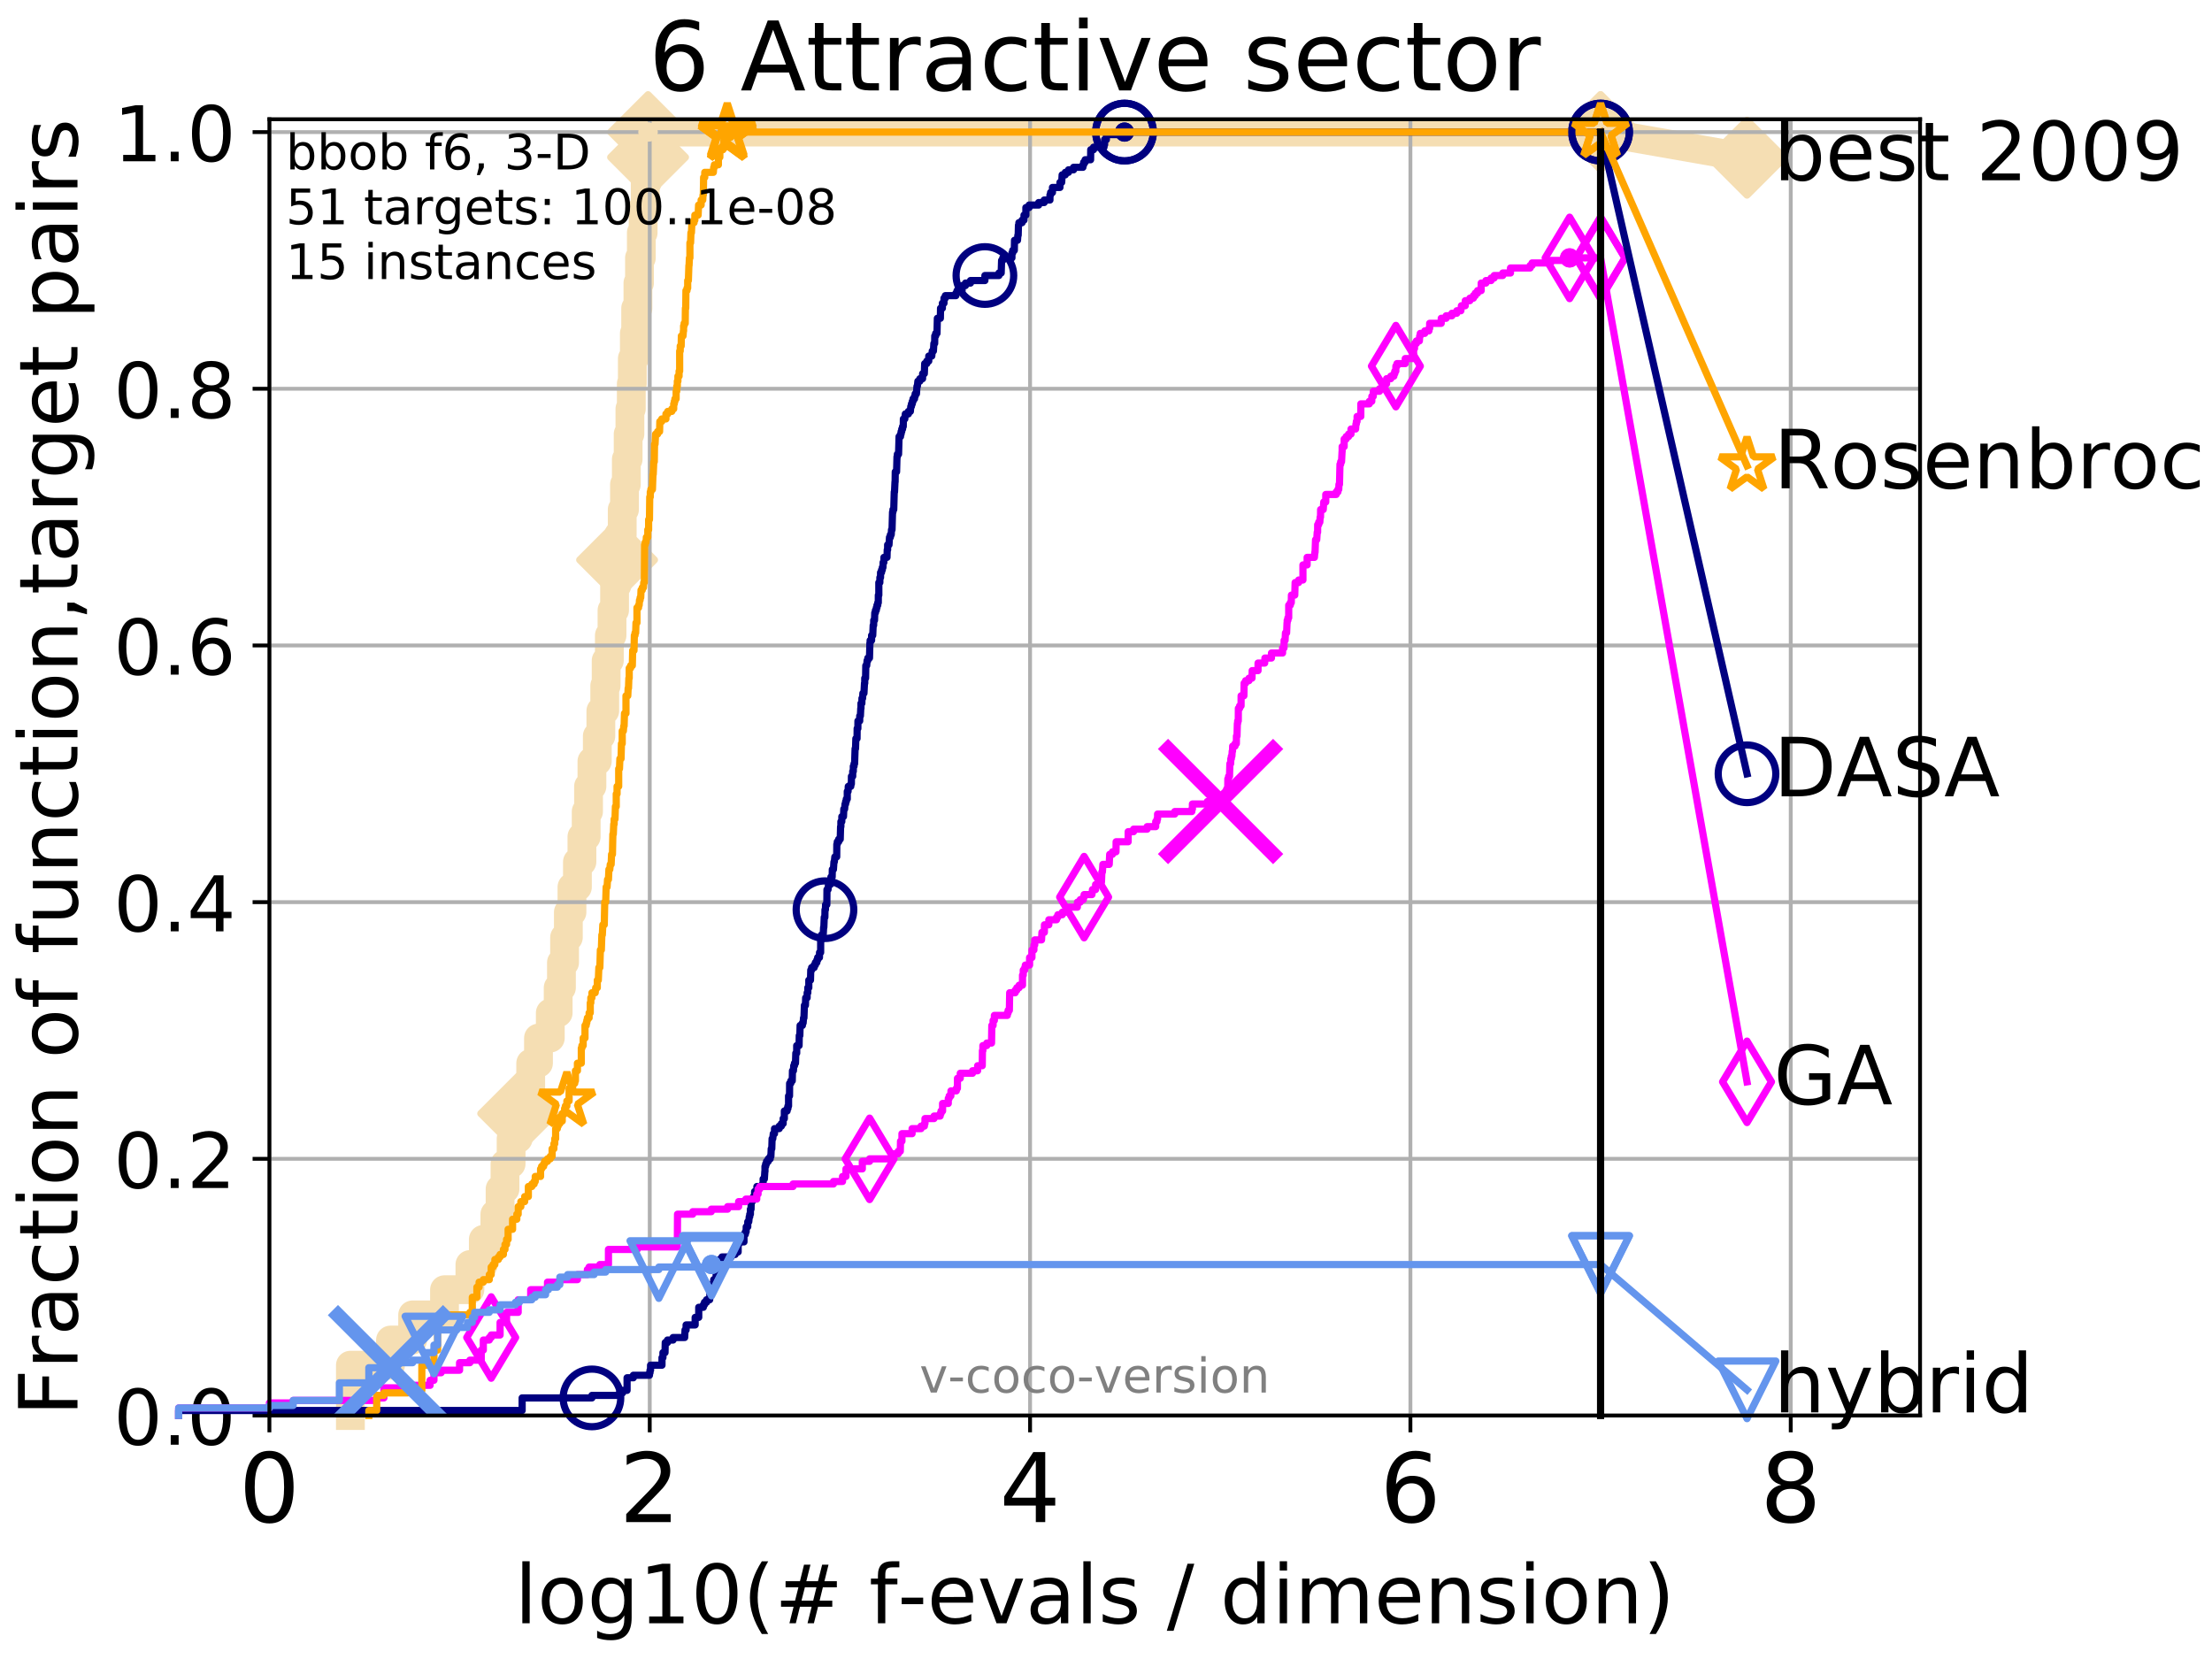 <?xml version="1.0" encoding="utf-8" standalone="no"?>
<!DOCTYPE svg PUBLIC "-//W3C//DTD SVG 1.1//EN"
  "http://www.w3.org/Graphics/SVG/1.1/DTD/svg11.dtd">
<!-- Created with matplotlib (http://matplotlib.org/) -->
<svg height="345.6pt" version="1.1" viewBox="0 0 460.8 345.6" width="460.8pt" xmlns="http://www.w3.org/2000/svg" xmlns:xlink="http://www.w3.org/1999/xlink">
 <defs>
  <style type="text/css">
*{stroke-linecap:butt;stroke-linejoin:round;}
  </style>
 </defs>
 <g id="figure_1">
  <g id="patch_1">
   <path d="M 0 345.6 
L 460.8 345.6 
L 460.8 0 
L 0 0 
z
" style="fill:#ffffff;"/>
  </g>
  <g id="axes_1">
   <g id="patch_2">
    <path d="M 56.12 294.88 
L 399.984 294.88 
L 399.984 24.84 
L 56.12 24.84 
z
" style="fill:#ffffff;"/>
   </g>
   <g id="line2d_1">
    <path d="M 72.995 294.88 
L 72.995 284.395 
L 81.348 284.395 
L 81.348 279.153 
L 85.964 279.153 
L 85.964 273.91 
L 92.599 273.91 
L 92.599 268.668 
L 97.889 268.668 
L 97.889 263.425 
L 100.685 263.425 
L 100.685 258.183 
L 103.09 258.183 
L 103.09 252.94 
L 104.177 252.94 
L 104.177 247.698 
L 105.199 247.698 
L 105.199 242.455 
L 106.474 242.455 
L 106.474 237.213 
L 107.946 237.213 
L 107.946 231.97 
L 109.301 231.97 
L 109.301 226.728 
L 110.557 226.728 
L 110.557 221.485 
L 112.175 221.485 
L 112.175 216.243 
L 114.637 216.243 
L 114.637 211 
L 116.277 211 
L 116.277 205.758 
L 116.958 205.758 
L 116.958 200.515 
L 117.614 200.515 
L 117.614 195.273 
L 118.4 195.273 
L 118.4 190.03 
L 119.151 190.03 
L 119.151 184.788 
L 120.289 184.788 
L 120.289 179.546 
L 121.226 179.546 
L 121.226 174.303 
L 122.115 174.303 
L 122.115 169.061 
L 122.604 169.061 
L 122.604 163.818 
L 123.311 163.818 
L 123.311 158.576 
L 124.428 158.576 
L 124.428 153.333 
L 125.17 153.333 
L 125.17 148.091 
L 125.979 148.091 
L 125.979 142.848 
L 126.273 142.848 
L 126.273 137.606 
L 126.941 137.606 
L 126.941 132.363 
L 127.493 132.363 
L 127.493 127.121 
L 128.028 127.121 
L 128.028 121.878 
L 128.547 121.878 
L 128.547 116.636 
L 128.884 116.636 
L 128.884 111.393 
L 129.62 111.393 
L 129.62 106.151 
L 130.093 106.151 
L 130.093 100.908 
L 130.478 100.908 
L 130.478 95.666 
L 130.855 95.666 
L 130.855 90.423 
L 131.223 90.423 
L 131.223 85.181 
L 131.512 85.181 
L 131.512 79.938 
L 131.726 79.938 
L 131.726 74.696 
L 132.146 74.696 
L 132.146 69.453 
L 132.42 69.453 
L 132.42 64.211 
L 132.889 64.211 
L 132.889 58.969 
L 133.217 58.969 
L 133.217 53.726 
L 133.602 53.726 
L 133.602 48.484 
L 133.979 48.484 
L 133.979 43.241 
L 134.408 43.241 
L 134.408 37.999 
L 134.827 37.999 
L 134.827 32.756 
L 135.004 32.756 
L 135.004 27.514 
L 333.43 27.514 
" style="fill:none;stroke:#f5deb3;stroke-linecap:square;stroke-width:6;"/>
   </g>
   <g id="line2d_2">
    <defs>
     <path d="M -0 7.778 
L 7.778 0 
L 0 -7.778 
L -7.778 -0 
z
" id="ma31b66a040" style="stroke:#f5deb3;stroke-linejoin:miter;stroke-width:1.5;"/>
    </defs>
    <g>
     <use style="fill:#f5deb3;stroke:#f5deb3;stroke-linejoin:miter;stroke-width:1.5;" x="107.946" xlink:href="#ma31b66a040" y="231.97"/>
     <use style="fill:#f5deb3;stroke:#f5deb3;stroke-linejoin:miter;stroke-width:1.5;" x="128.547" xlink:href="#ma31b66a040" y="116.636"/>
     <use style="fill:#f5deb3;stroke:#f5deb3;stroke-linejoin:miter;stroke-width:1.5;" x="135.004" xlink:href="#ma31b66a040" y="32.756"/>
     <use style="fill:#f5deb3;stroke:#f5deb3;stroke-linejoin:miter;stroke-width:1.5;" x="135.004" xlink:href="#ma31b66a040" y="27.514"/>
     <use style="fill:#f5deb3;stroke:#f5deb3;stroke-linejoin:miter;stroke-width:1.5;" x="333.43" xlink:href="#ma31b66a040" y="27.514"/>
    </g>
   </g>
   <g id="line2d_3">
    <path style="fill:none;stroke:#f5deb3;stroke-linecap:square;stroke-width:6;"/>
    <g/>
   </g>
   <g id="line2d_4">
    <path d="M 333.43 27.514 
L 363.934 32.861 
" style="fill:none;stroke:#f5deb3;stroke-linecap:square;stroke-width:6;"/>
    <g>
     <use style="fill:#f5deb3;stroke:#f5deb3;stroke-linejoin:miter;stroke-width:1.5;" x="333.43" xlink:href="#ma31b66a040" y="27.514"/>
     <use style="fill:#f5deb3;stroke:#f5deb3;stroke-linejoin:miter;stroke-width:1.5;" x="363.934" xlink:href="#ma31b66a040" y="32.861"/>
    </g>
   </g>
   <g id="matplotlib.axis_1">
    <g id="xtick_1">
     <g id="line2d_5">
      <path clip-path="url(#pf5ec63c884)" d="M 56.12 294.88 
L 56.12 24.84 
" style="fill:none;stroke:#b0b0b0;stroke-linecap:square;stroke-width:0.8;"/>
     </g>
     <g id="line2d_6">
      <defs>
       <path d="M 0 0 
L 0 3.5 
" id="m229c8b1e96" style="stroke:#000000;stroke-width:0.8;"/>
      </defs>
      <g>
       <use style="stroke:#000000;stroke-width:0.8;" x="56.12" xlink:href="#m229c8b1e96" y="294.88"/>
      </g>
     </g>
     <g id="text_1">
      <!-- 0 -->
      <defs>
       <path d="M 31.781 66.406 
Q 24.172 66.406 20.328 58.906 
Q 16.5 51.422 16.5 36.375 
Q 16.5 21.391 20.328 13.891 
Q 24.172 6.391 31.781 6.391 
Q 39.453 6.391 43.281 13.891 
Q 47.125 21.391 47.125 36.375 
Q 47.125 51.422 43.281 58.906 
Q 39.453 66.406 31.781 66.406 
z
M 31.781 74.219 
Q 44.047 74.219 50.516 64.516 
Q 56.984 54.828 56.984 36.375 
Q 56.984 17.969 50.516 8.266 
Q 44.047 -1.422 31.781 -1.422 
Q 19.531 -1.422 13.062 8.266 
Q 6.594 17.969 6.594 36.375 
Q 6.594 54.828 13.062 64.516 
Q 19.531 74.219 31.781 74.219 
z
" id="DejaVuSans-30"/>
      </defs>
      <g transform="translate(49.758 317.077)scale(0.2 -0.2)">
       <use xlink:href="#DejaVuSans-30"/>
      </g>
     </g>
    </g>
    <g id="xtick_2">
     <g id="line2d_7">
      <path clip-path="url(#pf5ec63c884)" d="M 135.351 294.88 
L 135.351 24.84 
" style="fill:none;stroke:#b0b0b0;stroke-linecap:square;stroke-width:0.8;"/>
     </g>
     <g id="line2d_8">
      <g>
       <use style="stroke:#000000;stroke-width:0.8;" x="135.351" xlink:href="#m229c8b1e96" y="294.88"/>
      </g>
     </g>
     <g id="text_2">
      <!-- 2 -->
      <defs>
       <path d="M 19.188 8.297 
L 53.609 8.297 
L 53.609 0 
L 7.328 0 
L 7.328 8.297 
Q 12.938 14.109 22.625 23.891 
Q 32.328 33.688 34.812 36.531 
Q 39.547 41.844 41.422 45.531 
Q 43.312 49.219 43.312 52.781 
Q 43.312 58.594 39.234 62.25 
Q 35.156 65.922 28.609 65.922 
Q 23.969 65.922 18.812 64.312 
Q 13.672 62.703 7.812 59.422 
L 7.812 69.391 
Q 13.766 71.781 18.938 73 
Q 24.125 74.219 28.422 74.219 
Q 39.75 74.219 46.484 68.547 
Q 53.219 62.891 53.219 53.422 
Q 53.219 48.922 51.531 44.891 
Q 49.859 40.875 45.406 35.406 
Q 44.188 33.984 37.641 27.219 
Q 31.109 20.453 19.188 8.297 
z
" id="DejaVuSans-32"/>
      </defs>
      <g transform="translate(128.989 317.077)scale(0.2 -0.2)">
       <use xlink:href="#DejaVuSans-32"/>
      </g>
     </g>
    </g>
    <g id="xtick_3">
     <g id="line2d_9">
      <path clip-path="url(#pf5ec63c884)" d="M 214.583 294.88 
L 214.583 24.84 
" style="fill:none;stroke:#b0b0b0;stroke-linecap:square;stroke-width:0.8;"/>
     </g>
     <g id="line2d_10">
      <g>
       <use style="stroke:#000000;stroke-width:0.8;" x="214.583" xlink:href="#m229c8b1e96" y="294.88"/>
      </g>
     </g>
     <g id="text_3">
      <!-- 4 -->
      <defs>
       <path d="M 37.797 64.312 
L 12.891 25.391 
L 37.797 25.391 
z
M 35.203 72.906 
L 47.609 72.906 
L 47.609 25.391 
L 58.016 25.391 
L 58.016 17.188 
L 47.609 17.188 
L 47.609 0 
L 37.797 0 
L 37.797 17.188 
L 4.891 17.188 
L 4.891 26.703 
z
" id="DejaVuSans-34"/>
      </defs>
      <g transform="translate(208.22 317.077)scale(0.2 -0.2)">
       <use xlink:href="#DejaVuSans-34"/>
      </g>
     </g>
    </g>
    <g id="xtick_4">
     <g id="line2d_11">
      <path clip-path="url(#pf5ec63c884)" d="M 293.814 294.88 
L 293.814 24.84 
" style="fill:none;stroke:#b0b0b0;stroke-linecap:square;stroke-width:0.8;"/>
     </g>
     <g id="line2d_12">
      <g>
       <use style="stroke:#000000;stroke-width:0.8;" x="293.814" xlink:href="#m229c8b1e96" y="294.88"/>
      </g>
     </g>
     <g id="text_4">
      <!-- 6 -->
      <defs>
       <path d="M 33.016 40.375 
Q 26.375 40.375 22.484 35.828 
Q 18.609 31.297 18.609 23.391 
Q 18.609 15.531 22.484 10.953 
Q 26.375 6.391 33.016 6.391 
Q 39.656 6.391 43.531 10.953 
Q 47.406 15.531 47.406 23.391 
Q 47.406 31.297 43.531 35.828 
Q 39.656 40.375 33.016 40.375 
z
M 52.594 71.297 
L 52.594 62.312 
Q 48.875 64.062 45.094 64.984 
Q 41.312 65.922 37.594 65.922 
Q 27.828 65.922 22.672 59.328 
Q 17.531 52.734 16.797 39.406 
Q 19.672 43.656 24.016 45.922 
Q 28.375 48.188 33.594 48.188 
Q 44.578 48.188 50.953 41.516 
Q 57.328 34.859 57.328 23.391 
Q 57.328 12.156 50.688 5.359 
Q 44.047 -1.422 33.016 -1.422 
Q 20.359 -1.422 13.672 8.266 
Q 6.984 17.969 6.984 36.375 
Q 6.984 53.656 15.188 63.938 
Q 23.391 74.219 37.203 74.219 
Q 40.922 74.219 44.703 73.484 
Q 48.484 72.75 52.594 71.297 
z
" id="DejaVuSans-36"/>
      </defs>
      <g transform="translate(287.452 317.077)scale(0.2 -0.2)">
       <use xlink:href="#DejaVuSans-36"/>
      </g>
     </g>
    </g>
    <g id="xtick_5">
     <g id="line2d_13">
      <path clip-path="url(#pf5ec63c884)" d="M 373.045 294.88 
L 373.045 24.84 
" style="fill:none;stroke:#b0b0b0;stroke-linecap:square;stroke-width:0.8;"/>
     </g>
     <g id="line2d_14">
      <g>
       <use style="stroke:#000000;stroke-width:0.8;" x="373.045" xlink:href="#m229c8b1e96" y="294.88"/>
      </g>
     </g>
     <g id="text_5">
      <!-- 8 -->
      <defs>
       <path d="M 31.781 34.625 
Q 24.75 34.625 20.719 30.859 
Q 16.703 27.094 16.703 20.516 
Q 16.703 13.922 20.719 10.156 
Q 24.75 6.391 31.781 6.391 
Q 38.812 6.391 42.859 10.172 
Q 46.922 13.969 46.922 20.516 
Q 46.922 27.094 42.891 30.859 
Q 38.875 34.625 31.781 34.625 
z
M 21.922 38.812 
Q 15.578 40.375 12.031 44.719 
Q 8.5 49.078 8.5 55.328 
Q 8.5 64.062 14.719 69.141 
Q 20.953 74.219 31.781 74.219 
Q 42.672 74.219 48.875 69.141 
Q 55.078 64.062 55.078 55.328 
Q 55.078 49.078 51.531 44.719 
Q 48 40.375 41.703 38.812 
Q 48.828 37.156 52.797 32.312 
Q 56.781 27.484 56.781 20.516 
Q 56.781 9.906 50.312 4.234 
Q 43.844 -1.422 31.781 -1.422 
Q 19.734 -1.422 13.25 4.234 
Q 6.781 9.906 6.781 20.516 
Q 6.781 27.484 10.781 32.312 
Q 14.797 37.156 21.922 38.812 
z
M 18.312 54.391 
Q 18.312 48.734 21.844 45.562 
Q 25.391 42.391 31.781 42.391 
Q 38.141 42.391 41.719 45.562 
Q 45.312 48.734 45.312 54.391 
Q 45.312 60.062 41.719 63.234 
Q 38.141 66.406 31.781 66.406 
Q 25.391 66.406 21.844 63.234 
Q 18.312 60.062 18.312 54.391 
z
" id="DejaVuSans-38"/>
      </defs>
      <g transform="translate(366.683 317.077)scale(0.2 -0.2)">
       <use xlink:href="#DejaVuSans-38"/>
      </g>
     </g>
    </g>
    <g id="text_6">
     <!-- log10(# f-evals / dimension) -->
     <defs>
      <path d="M 9.422 75.984 
L 18.406 75.984 
L 18.406 0 
L 9.422 0 
z
" id="DejaVuSans-6c"/>
      <path d="M 30.609 48.391 
Q 23.391 48.391 19.188 42.75 
Q 14.984 37.109 14.984 27.297 
Q 14.984 17.484 19.156 11.844 
Q 23.344 6.203 30.609 6.203 
Q 37.797 6.203 41.984 11.859 
Q 46.188 17.531 46.188 27.297 
Q 46.188 37.016 41.984 42.703 
Q 37.797 48.391 30.609 48.391 
z
M 30.609 56 
Q 42.328 56 49.016 48.375 
Q 55.719 40.766 55.719 27.297 
Q 55.719 13.875 49.016 6.219 
Q 42.328 -1.422 30.609 -1.422 
Q 18.844 -1.422 12.172 6.219 
Q 5.516 13.875 5.516 27.297 
Q 5.516 40.766 12.172 48.375 
Q 18.844 56 30.609 56 
z
" id="DejaVuSans-6f"/>
      <path d="M 45.406 27.984 
Q 45.406 37.75 41.375 43.109 
Q 37.359 48.484 30.078 48.484 
Q 22.859 48.484 18.828 43.109 
Q 14.797 37.75 14.797 27.984 
Q 14.797 18.266 18.828 12.891 
Q 22.859 7.516 30.078 7.516 
Q 37.359 7.516 41.375 12.891 
Q 45.406 18.266 45.406 27.984 
z
M 54.391 6.781 
Q 54.391 -7.172 48.188 -13.984 
Q 42 -20.797 29.203 -20.797 
Q 24.469 -20.797 20.266 -20.094 
Q 16.062 -19.391 12.109 -17.922 
L 12.109 -9.188 
Q 16.062 -11.328 19.922 -12.344 
Q 23.781 -13.375 27.781 -13.375 
Q 36.625 -13.375 41.016 -8.766 
Q 45.406 -4.156 45.406 5.172 
L 45.406 9.625 
Q 42.625 4.781 38.281 2.391 
Q 33.938 0 27.875 0 
Q 17.828 0 11.672 7.656 
Q 5.516 15.328 5.516 27.984 
Q 5.516 40.672 11.672 48.328 
Q 17.828 56 27.875 56 
Q 33.938 56 38.281 53.609 
Q 42.625 51.219 45.406 46.391 
L 45.406 54.688 
L 54.391 54.688 
z
" id="DejaVuSans-67"/>
      <path d="M 12.406 8.297 
L 28.516 8.297 
L 28.516 63.922 
L 10.984 60.406 
L 10.984 69.391 
L 28.422 72.906 
L 38.281 72.906 
L 38.281 8.297 
L 54.391 8.297 
L 54.391 0 
L 12.406 0 
z
" id="DejaVuSans-31"/>
      <path d="M 31 75.875 
Q 24.469 64.656 21.281 53.656 
Q 18.109 42.672 18.109 31.391 
Q 18.109 20.125 21.312 9.062 
Q 24.516 -2 31 -13.188 
L 23.188 -13.188 
Q 15.875 -1.703 12.234 9.375 
Q 8.594 20.453 8.594 31.391 
Q 8.594 42.281 12.203 53.312 
Q 15.828 64.359 23.188 75.875 
z
" id="DejaVuSans-28"/>
      <path d="M 51.125 44 
L 36.922 44 
L 32.812 27.688 
L 47.125 27.688 
z
M 43.797 71.781 
L 38.719 51.516 
L 52.984 51.516 
L 58.109 71.781 
L 65.922 71.781 
L 60.891 51.516 
L 76.125 51.516 
L 76.125 44 
L 58.984 44 
L 54.984 27.688 
L 70.516 27.688 
L 70.516 20.219 
L 53.078 20.219 
L 48 0 
L 40.188 0 
L 45.219 20.219 
L 30.906 20.219 
L 25.875 0 
L 18.016 0 
L 23.094 20.219 
L 7.719 20.219 
L 7.719 27.688 
L 24.906 27.688 
L 29 44 
L 13.281 44 
L 13.281 51.516 
L 30.906 51.516 
L 35.891 71.781 
z
" id="DejaVuSans-23"/>
      <path id="DejaVuSans-20"/>
      <path d="M 37.109 75.984 
L 37.109 68.5 
L 28.516 68.5 
Q 23.688 68.5 21.797 66.547 
Q 19.922 64.594 19.922 59.516 
L 19.922 54.688 
L 34.719 54.688 
L 34.719 47.703 
L 19.922 47.703 
L 19.922 0 
L 10.891 0 
L 10.891 47.703 
L 2.297 47.703 
L 2.297 54.688 
L 10.891 54.688 
L 10.891 58.5 
Q 10.891 67.625 15.141 71.797 
Q 19.391 75.984 28.609 75.984 
z
" id="DejaVuSans-66"/>
      <path d="M 4.891 31.391 
L 31.203 31.391 
L 31.203 23.391 
L 4.891 23.391 
z
" id="DejaVuSans-2d"/>
      <path d="M 56.203 29.594 
L 56.203 25.203 
L 14.891 25.203 
Q 15.484 15.922 20.484 11.062 
Q 25.484 6.203 34.422 6.203 
Q 39.594 6.203 44.453 7.469 
Q 49.312 8.734 54.109 11.281 
L 54.109 2.781 
Q 49.266 0.734 44.188 -0.344 
Q 39.109 -1.422 33.891 -1.422 
Q 20.797 -1.422 13.156 6.188 
Q 5.516 13.812 5.516 26.812 
Q 5.516 40.234 12.766 48.109 
Q 20.016 56 32.328 56 
Q 43.359 56 49.781 48.891 
Q 56.203 41.797 56.203 29.594 
z
M 47.219 32.234 
Q 47.125 39.594 43.094 43.984 
Q 39.062 48.391 32.422 48.391 
Q 24.906 48.391 20.391 44.141 
Q 15.875 39.891 15.188 32.172 
z
" id="DejaVuSans-65"/>
      <path d="M 2.984 54.688 
L 12.5 54.688 
L 29.594 8.797 
L 46.688 54.688 
L 56.203 54.688 
L 35.688 0 
L 23.484 0 
z
" id="DejaVuSans-76"/>
      <path d="M 34.281 27.484 
Q 23.391 27.484 19.188 25 
Q 14.984 22.516 14.984 16.5 
Q 14.984 11.719 18.141 8.906 
Q 21.297 6.109 26.703 6.109 
Q 34.188 6.109 38.703 11.406 
Q 43.219 16.703 43.219 25.484 
L 43.219 27.484 
z
M 52.203 31.203 
L 52.203 0 
L 43.219 0 
L 43.219 8.297 
Q 40.141 3.328 35.547 0.953 
Q 30.953 -1.422 24.312 -1.422 
Q 15.922 -1.422 10.953 3.297 
Q 6 8.016 6 15.922 
Q 6 25.141 12.172 29.828 
Q 18.359 34.516 30.609 34.516 
L 43.219 34.516 
L 43.219 35.406 
Q 43.219 41.609 39.141 45 
Q 35.062 48.391 27.688 48.391 
Q 23 48.391 18.547 47.266 
Q 14.109 46.141 10.016 43.891 
L 10.016 52.203 
Q 14.938 54.109 19.578 55.047 
Q 24.219 56 28.609 56 
Q 40.484 56 46.344 49.844 
Q 52.203 43.703 52.203 31.203 
z
" id="DejaVuSans-61"/>
      <path d="M 44.281 53.078 
L 44.281 44.578 
Q 40.484 46.531 36.375 47.5 
Q 32.281 48.484 27.875 48.484 
Q 21.188 48.484 17.844 46.438 
Q 14.5 44.391 14.5 40.281 
Q 14.5 37.156 16.891 35.375 
Q 19.281 33.594 26.516 31.984 
L 29.594 31.297 
Q 39.156 29.25 43.188 25.516 
Q 47.219 21.781 47.219 15.094 
Q 47.219 7.469 41.188 3.016 
Q 35.156 -1.422 24.609 -1.422 
Q 20.219 -1.422 15.453 -0.562 
Q 10.688 0.297 5.422 2 
L 5.422 11.281 
Q 10.406 8.688 15.234 7.391 
Q 20.062 6.109 24.812 6.109 
Q 31.156 6.109 34.562 8.281 
Q 37.984 10.453 37.984 14.406 
Q 37.984 18.062 35.516 20.016 
Q 33.062 21.969 24.703 23.781 
L 21.578 24.516 
Q 13.234 26.266 9.516 29.906 
Q 5.812 33.547 5.812 39.891 
Q 5.812 47.609 11.281 51.797 
Q 16.75 56 26.812 56 
Q 31.781 56 36.172 55.266 
Q 40.578 54.547 44.281 53.078 
z
" id="DejaVuSans-73"/>
      <path d="M 25.391 72.906 
L 33.688 72.906 
L 8.297 -9.281 
L 0 -9.281 
z
" id="DejaVuSans-2f"/>
      <path d="M 45.406 46.391 
L 45.406 75.984 
L 54.391 75.984 
L 54.391 0 
L 45.406 0 
L 45.406 8.203 
Q 42.578 3.328 38.25 0.953 
Q 33.938 -1.422 27.875 -1.422 
Q 17.969 -1.422 11.734 6.484 
Q 5.516 14.406 5.516 27.297 
Q 5.516 40.188 11.734 48.094 
Q 17.969 56 27.875 56 
Q 33.938 56 38.25 53.625 
Q 42.578 51.266 45.406 46.391 
z
M 14.797 27.297 
Q 14.797 17.391 18.875 11.75 
Q 22.953 6.109 30.078 6.109 
Q 37.203 6.109 41.297 11.75 
Q 45.406 17.391 45.406 27.297 
Q 45.406 37.203 41.297 42.844 
Q 37.203 48.484 30.078 48.484 
Q 22.953 48.484 18.875 42.844 
Q 14.797 37.203 14.797 27.297 
z
" id="DejaVuSans-64"/>
      <path d="M 9.422 54.688 
L 18.406 54.688 
L 18.406 0 
L 9.422 0 
z
M 9.422 75.984 
L 18.406 75.984 
L 18.406 64.594 
L 9.422 64.594 
z
" id="DejaVuSans-69"/>
      <path d="M 52 44.188 
Q 55.375 50.25 60.062 53.125 
Q 64.75 56 71.094 56 
Q 79.641 56 84.281 50.016 
Q 88.922 44.047 88.922 33.016 
L 88.922 0 
L 79.891 0 
L 79.891 32.719 
Q 79.891 40.578 77.094 44.375 
Q 74.312 48.188 68.609 48.188 
Q 61.625 48.188 57.562 43.547 
Q 53.516 38.922 53.516 30.906 
L 53.516 0 
L 44.484 0 
L 44.484 32.719 
Q 44.484 40.625 41.703 44.406 
Q 38.922 48.188 33.109 48.188 
Q 26.219 48.188 22.156 43.531 
Q 18.109 38.875 18.109 30.906 
L 18.109 0 
L 9.078 0 
L 9.078 54.688 
L 18.109 54.688 
L 18.109 46.188 
Q 21.188 51.219 25.484 53.609 
Q 29.781 56 35.688 56 
Q 41.656 56 45.828 52.969 
Q 50 49.953 52 44.188 
z
" id="DejaVuSans-6d"/>
      <path d="M 54.891 33.016 
L 54.891 0 
L 45.906 0 
L 45.906 32.719 
Q 45.906 40.484 42.875 44.328 
Q 39.844 48.188 33.797 48.188 
Q 26.516 48.188 22.312 43.547 
Q 18.109 38.922 18.109 30.906 
L 18.109 0 
L 9.078 0 
L 9.078 54.688 
L 18.109 54.688 
L 18.109 46.188 
Q 21.344 51.125 25.703 53.562 
Q 30.078 56 35.797 56 
Q 45.219 56 50.047 50.172 
Q 54.891 44.344 54.891 33.016 
z
" id="DejaVuSans-6e"/>
      <path d="M 8.016 75.875 
L 15.828 75.875 
Q 23.141 64.359 26.781 53.312 
Q 30.422 42.281 30.422 31.391 
Q 30.422 20.453 26.781 9.375 
Q 23.141 -1.703 15.828 -13.188 
L 8.016 -13.188 
Q 14.5 -2 17.703 9.062 
Q 20.906 20.125 20.906 31.391 
Q 20.906 42.672 17.703 53.656 
Q 14.5 64.656 8.016 75.875 
z
" id="DejaVuSans-29"/>
     </defs>
     <g transform="translate(107.211 338.154)scale(0.17 -0.17)">
      <use xlink:href="#DejaVuSans-6c"/>
      <use x="27.783" xlink:href="#DejaVuSans-6f"/>
      <use x="88.965" xlink:href="#DejaVuSans-67"/>
      <use x="152.441" xlink:href="#DejaVuSans-31"/>
      <use x="216.064" xlink:href="#DejaVuSans-30"/>
      <use x="279.688" xlink:href="#DejaVuSans-28"/>
      <use x="318.701" xlink:href="#DejaVuSans-23"/>
      <use x="402.49" xlink:href="#DejaVuSans-20"/>
      <use x="434.277" xlink:href="#DejaVuSans-66"/>
      <use x="469.404" xlink:href="#DejaVuSans-2d"/>
      <use x="505.488" xlink:href="#DejaVuSans-65"/>
      <use x="567.012" xlink:href="#DejaVuSans-76"/>
      <use x="626.191" xlink:href="#DejaVuSans-61"/>
      <use x="687.471" xlink:href="#DejaVuSans-6c"/>
      <use x="715.254" xlink:href="#DejaVuSans-73"/>
      <use x="767.354" xlink:href="#DejaVuSans-20"/>
      <use x="799.141" xlink:href="#DejaVuSans-2f"/>
      <use x="832.832" xlink:href="#DejaVuSans-20"/>
      <use x="864.619" xlink:href="#DejaVuSans-64"/>
      <use x="928.096" xlink:href="#DejaVuSans-69"/>
      <use x="955.879" xlink:href="#DejaVuSans-6d"/>
      <use x="1053.291" xlink:href="#DejaVuSans-65"/>
      <use x="1114.814" xlink:href="#DejaVuSans-6e"/>
      <use x="1178.193" xlink:href="#DejaVuSans-73"/>
      <use x="1230.293" xlink:href="#DejaVuSans-69"/>
      <use x="1258.076" xlink:href="#DejaVuSans-6f"/>
      <use x="1319.258" xlink:href="#DejaVuSans-6e"/>
      <use x="1382.637" xlink:href="#DejaVuSans-29"/>
     </g>
    </g>
   </g>
   <g id="matplotlib.axis_2">
    <g id="ytick_1">
     <g id="line2d_15">
      <path clip-path="url(#pf5ec63c884)" d="M 56.12 294.88 
L 399.984 294.88 
" style="fill:none;stroke:#b0b0b0;stroke-linecap:square;stroke-width:0.8;"/>
     </g>
     <g id="line2d_16">
      <defs>
       <path d="M 0 0 
L -3.5 0 
" id="m3d4e88113d" style="stroke:#000000;stroke-width:0.8;"/>
      </defs>
      <g>
       <use style="stroke:#000000;stroke-width:0.8;" x="56.12" xlink:href="#m3d4e88113d" y="294.88"/>
      </g>
     </g>
     <g id="text_7">
      <!-- 0.0 -->
      <defs>
       <path d="M 10.688 12.406 
L 21 12.406 
L 21 0 
L 10.688 0 
z
" id="DejaVuSans-2e"/>
      </defs>
      <g transform="translate(23.675 300.959)scale(0.16 -0.16)">
       <use xlink:href="#DejaVuSans-30"/>
       <use x="63.623" xlink:href="#DejaVuSans-2e"/>
       <use x="95.41" xlink:href="#DejaVuSans-30"/>
      </g>
     </g>
    </g>
    <g id="ytick_2">
     <g id="line2d_17">
      <path clip-path="url(#pf5ec63c884)" d="M 56.12 241.407 
L 399.984 241.407 
" style="fill:none;stroke:#b0b0b0;stroke-linecap:square;stroke-width:0.8;"/>
     </g>
     <g id="line2d_18">
      <g>
       <use style="stroke:#000000;stroke-width:0.8;" x="56.12" xlink:href="#m3d4e88113d" y="241.407"/>
      </g>
     </g>
     <g id="text_8">
      <!-- 0.2 -->
      <g transform="translate(23.675 247.485)scale(0.16 -0.16)">
       <use xlink:href="#DejaVuSans-30"/>
       <use x="63.623" xlink:href="#DejaVuSans-2e"/>
       <use x="95.41" xlink:href="#DejaVuSans-32"/>
      </g>
     </g>
    </g>
    <g id="ytick_3">
     <g id="line2d_19">
      <path clip-path="url(#pf5ec63c884)" d="M 56.12 187.933 
L 399.984 187.933 
" style="fill:none;stroke:#b0b0b0;stroke-linecap:square;stroke-width:0.8;"/>
     </g>
     <g id="line2d_20">
      <g>
       <use style="stroke:#000000;stroke-width:0.8;" x="56.12" xlink:href="#m3d4e88113d" y="187.933"/>
      </g>
     </g>
     <g id="text_9">
      <!-- 0.4 -->
      <g transform="translate(23.675 194.012)scale(0.16 -0.16)">
       <use xlink:href="#DejaVuSans-30"/>
       <use x="63.623" xlink:href="#DejaVuSans-2e"/>
       <use x="95.41" xlink:href="#DejaVuSans-34"/>
      </g>
     </g>
    </g>
    <g id="ytick_4">
     <g id="line2d_21">
      <path clip-path="url(#pf5ec63c884)" d="M 56.12 134.46 
L 399.984 134.46 
" style="fill:none;stroke:#b0b0b0;stroke-linecap:square;stroke-width:0.8;"/>
     </g>
     <g id="line2d_22">
      <g>
       <use style="stroke:#000000;stroke-width:0.8;" x="56.12" xlink:href="#m3d4e88113d" y="134.46"/>
      </g>
     </g>
     <g id="text_10">
      <!-- 0.6 -->
      <g transform="translate(23.675 140.539)scale(0.16 -0.16)">
       <use xlink:href="#DejaVuSans-30"/>
       <use x="63.623" xlink:href="#DejaVuSans-2e"/>
       <use x="95.41" xlink:href="#DejaVuSans-36"/>
      </g>
     </g>
    </g>
    <g id="ytick_5">
     <g id="line2d_23">
      <path clip-path="url(#pf5ec63c884)" d="M 56.12 80.987 
L 399.984 80.987 
" style="fill:none;stroke:#b0b0b0;stroke-linecap:square;stroke-width:0.8;"/>
     </g>
     <g id="line2d_24">
      <g>
       <use style="stroke:#000000;stroke-width:0.8;" x="56.12" xlink:href="#m3d4e88113d" y="80.987"/>
      </g>
     </g>
     <g id="text_11">
      <!-- 0.8 -->
      <g transform="translate(23.675 87.066)scale(0.16 -0.16)">
       <use xlink:href="#DejaVuSans-30"/>
       <use x="63.623" xlink:href="#DejaVuSans-2e"/>
       <use x="95.41" xlink:href="#DejaVuSans-38"/>
      </g>
     </g>
    </g>
    <g id="ytick_6">
     <g id="line2d_25">
      <path clip-path="url(#pf5ec63c884)" d="M 56.12 27.514 
L 399.984 27.514 
" style="fill:none;stroke:#b0b0b0;stroke-linecap:square;stroke-width:0.8;"/>
     </g>
     <g id="line2d_26">
      <g>
       <use style="stroke:#000000;stroke-width:0.8;" x="56.12" xlink:href="#m3d4e88113d" y="27.514"/>
      </g>
     </g>
     <g id="text_12">
      <!-- 1.0 -->
      <g transform="translate(23.675 33.592)scale(0.16 -0.16)">
       <use xlink:href="#DejaVuSans-31"/>
       <use x="63.623" xlink:href="#DejaVuSans-2e"/>
       <use x="95.41" xlink:href="#DejaVuSans-30"/>
      </g>
     </g>
    </g>
    <g id="text_13">
     <!-- Fraction of function,target pairs -->
     <defs>
      <path d="M 9.812 72.906 
L 51.703 72.906 
L 51.703 64.594 
L 19.672 64.594 
L 19.672 43.109 
L 48.578 43.109 
L 48.578 34.812 
L 19.672 34.812 
L 19.672 0 
L 9.812 0 
z
" id="DejaVuSans-46"/>
      <path d="M 41.109 46.297 
Q 39.594 47.172 37.812 47.578 
Q 36.031 48 33.891 48 
Q 26.266 48 22.188 43.047 
Q 18.109 38.094 18.109 28.812 
L 18.109 0 
L 9.078 0 
L 9.078 54.688 
L 18.109 54.688 
L 18.109 46.188 
Q 20.953 51.172 25.484 53.578 
Q 30.031 56 36.531 56 
Q 37.453 56 38.578 55.875 
Q 39.703 55.766 41.062 55.516 
z
" id="DejaVuSans-72"/>
      <path d="M 48.781 52.594 
L 48.781 44.188 
Q 44.969 46.297 41.141 47.344 
Q 37.312 48.391 33.406 48.391 
Q 24.656 48.391 19.812 42.844 
Q 14.984 37.312 14.984 27.297 
Q 14.984 17.281 19.812 11.734 
Q 24.656 6.203 33.406 6.203 
Q 37.312 6.203 41.141 7.25 
Q 44.969 8.297 48.781 10.406 
L 48.781 2.094 
Q 45.016 0.344 40.984 -0.531 
Q 36.969 -1.422 32.422 -1.422 
Q 20.062 -1.422 12.781 6.344 
Q 5.516 14.109 5.516 27.297 
Q 5.516 40.672 12.859 48.328 
Q 20.219 56 33.016 56 
Q 37.156 56 41.109 55.141 
Q 45.062 54.297 48.781 52.594 
z
" id="DejaVuSans-63"/>
      <path d="M 18.312 70.219 
L 18.312 54.688 
L 36.812 54.688 
L 36.812 47.703 
L 18.312 47.703 
L 18.312 18.016 
Q 18.312 11.328 20.141 9.422 
Q 21.969 7.516 27.594 7.516 
L 36.812 7.516 
L 36.812 0 
L 27.594 0 
Q 17.188 0 13.234 3.875 
Q 9.281 7.766 9.281 18.016 
L 9.281 47.703 
L 2.688 47.703 
L 2.688 54.688 
L 9.281 54.688 
L 9.281 70.219 
z
" id="DejaVuSans-74"/>
      <path d="M 8.5 21.578 
L 8.5 54.688 
L 17.484 54.688 
L 17.484 21.922 
Q 17.484 14.156 20.5 10.266 
Q 23.531 6.391 29.594 6.391 
Q 36.859 6.391 41.078 11.031 
Q 45.312 15.672 45.312 23.688 
L 45.312 54.688 
L 54.297 54.688 
L 54.297 0 
L 45.312 0 
L 45.312 8.406 
Q 42.047 3.422 37.719 1 
Q 33.406 -1.422 27.688 -1.422 
Q 18.266 -1.422 13.375 4.438 
Q 8.5 10.297 8.5 21.578 
z
M 31.109 56 
z
" id="DejaVuSans-75"/>
      <path d="M 11.719 12.406 
L 22.016 12.406 
L 22.016 4 
L 14.016 -11.625 
L 7.719 -11.625 
L 11.719 4 
z
" id="DejaVuSans-2c"/>
      <path d="M 18.109 8.203 
L 18.109 -20.797 
L 9.078 -20.797 
L 9.078 54.688 
L 18.109 54.688 
L 18.109 46.391 
Q 20.953 51.266 25.266 53.625 
Q 29.594 56 35.594 56 
Q 45.562 56 51.781 48.094 
Q 58.016 40.188 58.016 27.297 
Q 58.016 14.406 51.781 6.484 
Q 45.562 -1.422 35.594 -1.422 
Q 29.594 -1.422 25.266 0.953 
Q 20.953 3.328 18.109 8.203 
z
M 48.688 27.297 
Q 48.688 37.203 44.609 42.844 
Q 40.531 48.484 33.406 48.484 
Q 26.266 48.484 22.188 42.844 
Q 18.109 37.203 18.109 27.297 
Q 18.109 17.391 22.188 11.75 
Q 26.266 6.109 33.406 6.109 
Q 40.531 6.109 44.609 11.75 
Q 48.688 17.391 48.688 27.297 
z
" id="DejaVuSans-70"/>
     </defs>
     <g transform="translate(16.14 294.999)rotate(-90)scale(0.17 -0.17)">
      <use xlink:href="#DejaVuSans-46"/>
      <use x="57.41" xlink:href="#DejaVuSans-72"/>
      <use x="98.523" xlink:href="#DejaVuSans-61"/>
      <use x="159.803" xlink:href="#DejaVuSans-63"/>
      <use x="214.783" xlink:href="#DejaVuSans-74"/>
      <use x="253.992" xlink:href="#DejaVuSans-69"/>
      <use x="281.775" xlink:href="#DejaVuSans-6f"/>
      <use x="342.957" xlink:href="#DejaVuSans-6e"/>
      <use x="406.336" xlink:href="#DejaVuSans-20"/>
      <use x="438.123" xlink:href="#DejaVuSans-6f"/>
      <use x="499.305" xlink:href="#DejaVuSans-66"/>
      <use x="534.51" xlink:href="#DejaVuSans-20"/>
      <use x="566.297" xlink:href="#DejaVuSans-66"/>
      <use x="601.502" xlink:href="#DejaVuSans-75"/>
      <use x="664.881" xlink:href="#DejaVuSans-6e"/>
      <use x="728.26" xlink:href="#DejaVuSans-63"/>
      <use x="783.24" xlink:href="#DejaVuSans-74"/>
      <use x="822.449" xlink:href="#DejaVuSans-69"/>
      <use x="850.232" xlink:href="#DejaVuSans-6f"/>
      <use x="911.414" xlink:href="#DejaVuSans-6e"/>
      <use x="974.793" xlink:href="#DejaVuSans-2c"/>
      <use x="1006.58" xlink:href="#DejaVuSans-74"/>
      <use x="1045.789" xlink:href="#DejaVuSans-61"/>
      <use x="1107.068" xlink:href="#DejaVuSans-72"/>
      <use x="1148.166" xlink:href="#DejaVuSans-67"/>
      <use x="1211.643" xlink:href="#DejaVuSans-65"/>
      <use x="1273.166" xlink:href="#DejaVuSans-74"/>
      <use x="1312.375" xlink:href="#DejaVuSans-20"/>
      <use x="1344.162" xlink:href="#DejaVuSans-70"/>
      <use x="1407.639" xlink:href="#DejaVuSans-61"/>
      <use x="1468.918" xlink:href="#DejaVuSans-69"/>
      <use x="1496.701" xlink:href="#DejaVuSans-72"/>
      <use x="1537.814" xlink:href="#DejaVuSans-73"/>
     </g>
    </g>
   </g>
   <g id="line2d_27">
    <defs>
     <path d="M 0 1.5 
C 0.398 1.5 0.779 1.342 1.061 1.061 
C 1.342 0.779 1.5 0.398 1.5 0 
C 1.5 -0.398 1.342 -0.779 1.061 -1.061 
C 0.779 -1.342 0.398 -1.5 0 -1.5 
C -0.398 -1.5 -0.779 -1.342 -1.061 -1.061 
C -1.342 -0.779 -1.5 -0.398 -1.5 0 
C -1.5 0.398 -1.342 0.779 -1.061 1.061 
C -0.779 1.342 -0.398 1.5 0 1.5 
z
" id="m5806f2d462" style="stroke:#f5deb3;"/>
    </defs>
    <g>
     <use style="fill:#f5deb3;stroke:#f5deb3;" x="135.004" xlink:href="#m5806f2d462" y="27.514"/>
     <use style="fill:#f5deb3;stroke:#f5deb3;" x="135.004" xlink:href="#m5806f2d462" y="27.514"/>
    </g>
   </g>
   <g id="line2d_28">
    <defs>
     <path d="M 0 1.5 
C 0.398 1.5 0.779 1.342 1.061 1.061 
C 1.342 0.779 1.5 0.398 1.5 0 
C 1.5 -0.398 1.342 -0.779 1.061 -1.061 
C 0.779 -1.342 0.398 -1.5 0 -1.5 
C -0.398 -1.5 -0.779 -1.342 -1.061 -1.061 
C -1.342 -0.779 -1.5 -0.398 -1.5 0 
C -1.5 0.398 -1.342 0.779 -1.061 1.061 
C -0.779 1.342 -0.398 1.5 0 1.5 
z
" id="m21f182a828" style="stroke:#000080;"/>
    </defs>
    <g>
     <use style="fill:#000080;stroke:#000080;" x="234.258" xlink:href="#m21f182a828" y="27.514"/>
     <use style="fill:#000080;stroke:#000080;" x="234.258" xlink:href="#m21f182a828" y="27.514"/>
    </g>
   </g>
   <g id="line2d_29">
    <path d="M 37.219 294.88 
L 37.219 293.832 
L 108.772 293.832 
L 108.772 291.21 
L 123.311 291.21 
L 123.311 290.686 
L 129.05 290.686 
L 129.05 290.162 
L 129.699 290.162 
L 129.699 289.638 
L 130.63 289.638 
L 130.63 287.016 
L 131.937 287.016 
L 131.937 286.492 
L 135.294 286.492 
L 135.294 285.968 
L 135.409 285.968 
L 135.409 285.444 
L 135.523 285.444 
L 135.523 284.395 
L 137.905 284.395 
L 137.905 282.822 
L 138.102 282.822 
L 138.102 281.774 
L 138.536 281.774 
L 138.583 279.677 
L 139.052 279.677 
L 139.052 279.153 
L 140.215 279.153 
L 140.215 278.628 
L 142.63 278.628 
L 142.705 277.056 
L 142.928 277.056 
L 142.928 276.007 
L 144.815 276.007 
L 144.815 274.434 
L 145.559 274.434 
L 145.559 272.337 
L 146.515 272.337 
L 146.515 271.813 
L 146.753 271.813 
L 146.753 271.289 
L 147.191 271.289 
L 147.191 270.765 
L 147.841 270.765 
L 147.924 268.143 
L 148.225 268.143 
L 148.225 267.619 
L 148.68 267.619 
L 148.68 266.571 
L 149.124 266.571 
L 149.227 264.998 
L 149.706 264.998 
L 149.706 264.474 
L 149.83 264.474 
L 149.88 262.377 
L 150.39 262.377 
L 150.39 261.852 
L 152.334 261.852 
L 152.334 261.328 
L 153.148 261.328 
L 153.148 260.804 
L 153.768 260.804 
L 153.768 259.231 
L 153.905 259.231 
L 153.905 258.707 
L 154.983 258.707 
L 154.983 257.134 
L 155.273 257.134 
L 155.273 256.61 
L 155.435 256.61 
L 155.453 255.561 
L 155.771 255.561 
L 155.771 254.513 
L 155.979 254.513 
L 156.083 253.464 
L 156.186 253.464 
L 156.186 252.94 
L 156.322 252.94 
L 156.322 251.892 
L 156.457 251.892 
L 156.49 250.319 
L 156.707 250.319 
L 156.707 249.795 
L 156.954 249.795 
L 156.954 249.27 
L 157.197 249.27 
L 157.197 248.222 
L 157.674 248.222 
L 157.674 247.173 
L 158.84 247.173 
L 158.84 246.649 
L 158.971 246.649 
L 158.971 245.601 
L 159.231 245.601 
L 159.331 244.028 
L 159.359 244.028 
L 159.359 242.979 
L 159.501 242.979 
L 159.501 242.455 
L 159.683 242.455 
L 159.683 241.931 
L 160.042 241.931 
L 160.042 241.407 
L 160.447 241.407 
L 160.447 240.882 
L 160.593 240.882 
L 160.659 239.31 
L 160.777 239.31 
L 160.842 237.213 
L 160.985 237.213 
L 161.088 236.164 
L 161.343 236.164 
L 161.343 235.116 
L 162.327 235.116 
L 162.327 234.592 
L 162.776 234.592 
L 162.776 234.067 
L 163.144 234.067 
L 163.144 233.019 
L 163.393 233.019 
L 163.393 231.446 
L 163.968 231.446 
L 163.968 230.922 
L 164.141 230.922 
L 164.141 230.398 
L 164.27 230.398 
L 164.27 228.301 
L 164.471 228.301 
L 164.493 225.679 
L 164.744 225.679 
L 164.744 225.155 
L 165.042 225.155 
L 165.083 223.058 
L 165.286 223.058 
L 165.346 222.01 
L 165.506 222.01 
L 165.506 221.485 
L 165.713 221.485 
L 165.782 219.388 
L 165.967 219.388 
L 165.967 217.816 
L 166.463 217.816 
L 166.5 215.719 
L 166.622 215.719 
L 166.678 213.622 
L 167.154 213.622 
L 167.154 213.097 
L 167.307 213.097 
L 167.387 212.049 
L 167.476 212.049 
L 167.573 209.428 
L 167.783 209.428 
L 167.835 207.855 
L 168.137 207.855 
L 168.145 206.806 
L 168.281 206.806 
L 168.281 205.758 
L 168.491 205.758 
L 168.491 204.185 
L 168.839 204.185 
L 168.896 202.088 
L 169.075 202.088 
L 169.075 201.564 
L 169.6 201.564 
L 169.6 201.04 
L 169.856 201.04 
L 169.856 200.515 
L 170.162 200.515 
L 170.162 199.991 
L 170.336 199.991 
L 170.336 199.467 
L 170.707 199.467 
L 170.722 198.418 
L 170.955 198.418 
L 170.962 195.797 
L 171.142 195.797 
L 171.142 194.749 
L 171.49 194.749 
L 171.574 193.176 
L 171.622 193.176 
L 171.706 191.079 
L 171.837 191.079 
L 171.858 189.506 
L 171.954 189.506 
L 171.981 188.458 
L 172.245 188.458 
L 172.272 185.312 
L 172.498 185.312 
L 172.584 184.264 
L 172.981 184.264 
L 172.981 183.215 
L 173.097 183.215 
L 173.097 182.691 
L 173.357 182.691 
L 173.388 181.118 
L 173.619 181.118 
L 173.725 179.546 
L 173.805 179.546 
L 173.915 178.497 
L 174.3 178.497 
L 174.324 175.876 
L 174.419 175.876 
L 174.419 175.352 
L 174.713 175.352 
L 174.713 174.827 
L 175.036 174.827 
L 175.11 172.206 
L 175.172 172.206 
L 175.172 171.158 
L 175.364 171.158 
L 175.369 170.109 
L 175.713 170.109 
L 175.779 168.536 
L 175.948 168.536 
L 176.034 167.488 
L 176.158 167.488 
L 176.158 166.964 
L 176.302 166.964 
L 176.302 166.439 
L 176.502 166.439 
L 176.502 164.867 
L 176.669 164.867 
L 176.711 163.818 
L 177.236 163.818 
L 177.236 163.294 
L 177.357 163.294 
L 177.367 161.721 
L 177.634 161.721 
L 177.634 160.673 
L 177.761 160.673 
L 177.761 159.624 
L 177.912 159.624 
L 177.912 159.1 
L 178.027 159.1 
L 178.132 155.954 
L 178.223 155.954 
L 178.289 153.857 
L 178.538 153.857 
L 178.561 151.76 
L 178.71 151.76 
L 178.723 150.188 
L 179.093 150.188 
L 179.093 149.139 
L 179.237 149.139 
L 179.312 147.566 
L 179.357 147.566 
L 179.357 146.518 
L 179.543 146.518 
L 179.56 145.469 
L 179.696 145.469 
L 179.752 144.421 
L 179.977 144.421 
L 180.088 142.324 
L 180.143 142.324 
L 180.143 141.275 
L 180.316 141.275 
L 180.362 138.654 
L 180.546 138.654 
L 180.633 137.606 
L 180.785 137.606 
L 180.785 137.081 
L 181.129 137.081 
L 181.217 133.936 
L 181.265 133.936 
L 181.265 133.412 
L 181.568 133.412 
L 181.568 132.363 
L 181.805 132.363 
L 181.897 130.266 
L 181.996 130.266 
L 182.012 129.218 
L 182.178 129.218 
L 182.231 127.645 
L 182.37 127.645 
L 182.37 127.121 
L 182.555 127.121 
L 182.555 126.596 
L 182.684 126.596 
L 182.684 126.072 
L 182.851 126.072 
L 182.851 125.548 
L 182.964 125.548 
L 182.974 123.975 
L 183.075 123.975 
L 183.075 121.354 
L 183.288 121.354 
L 183.295 120.306 
L 183.433 120.306 
L 183.433 119.257 
L 183.638 119.257 
L 183.638 118.733 
L 183.8 118.733 
L 183.8 118.209 
L 183.934 118.209 
L 183.971 117.16 
L 184.123 117.16 
L 184.137 116.112 
L 184.778 116.112 
L 184.826 114.539 
L 184.91 114.539 
L 184.91 113.49 
L 185.194 113.49 
L 185.298 111.918 
L 185.48 111.918 
L 185.48 111.393 
L 185.659 111.393 
L 185.718 110.345 
L 185.828 110.345 
L 185.931 106.675 
L 186.016 106.675 
L 186.016 106.151 
L 186.184 106.151 
L 186.288 102.481 
L 186.345 102.481 
L 186.442 100.384 
L 186.469 100.384 
L 186.498 98.287 
L 186.772 98.287 
L 186.861 95.142 
L 186.938 95.142 
L 186.938 94.617 
L 187.185 94.617 
L 187.292 90.948 
L 187.592 90.948 
L 187.592 90.423 
L 187.718 90.423 
L 187.718 89.899 
L 187.852 89.899 
L 187.852 89.375 
L 188.022 89.375 
L 188.022 88.851 
L 188.163 88.851 
L 188.19 87.278 
L 188.485 87.278 
L 188.595 86.229 
L 189.232 86.229 
L 189.232 85.705 
L 189.645 85.705 
L 189.735 84.657 
L 189.871 84.657 
L 189.871 84.132 
L 190.044 84.132 
L 190.044 83.608 
L 190.201 83.608 
L 190.201 83.084 
L 190.51 83.084 
L 190.51 82.56 
L 190.647 82.56 
L 190.647 82.035 
L 190.912 82.035 
L 191.018 80.463 
L 191.108 80.463 
L 191.211 79.414 
L 191.623 79.414 
L 191.623 78.89 
L 192.189 78.89 
L 192.2 77.841 
L 192.554 77.841 
L 192.63 75.744 
L 193.068 75.744 
L 193.068 75.22 
L 193.478 75.22 
L 193.478 74.172 
L 194.106 74.172 
L 194.205 73.123 
L 194.447 73.123 
L 194.543 71.55 
L 194.708 71.55 
L 194.728 69.978 
L 194.92 69.978 
L 194.92 69.453 
L 195.191 69.453 
L 195.269 66.308 
L 195.897 66.308 
L 195.931 64.211 
L 196.315 64.211 
L 196.315 63.163 
L 196.648 63.163 
L 196.648 62.114 
L 196.93 62.114 
L 196.93 61.59 
L 199.129 61.59 
L 199.129 61.066 
L 199.374 61.066 
L 199.374 60.541 
L 200.419 60.541 
L 200.419 59.493 
L 201.125 59.493 
L 201.125 58.969 
L 202.172 58.969 
L 202.172 58.444 
L 205.173 58.444 
L 205.173 57.396 
L 208.094 57.396 
L 208.094 56.872 
L 208.566 56.872 
L 208.651 54.25 
L 208.895 54.25 
L 208.895 53.726 
L 210.804 53.726 
L 210.804 52.678 
L 210.969 52.678 
L 210.969 52.153 
L 211.301 52.153 
L 211.342 50.056 
L 211.965 50.056 
L 212.039 49.008 
L 212.105 49.008 
L 212.164 46.911 
L 212.256 46.911 
L 212.256 46.387 
L 212.917 46.387 
L 212.917 45.862 
L 213.319 45.862 
L 213.319 44.814 
L 213.709 44.814 
L 213.709 43.241 
L 214.384 43.241 
L 214.384 42.717 
L 216.371 42.717 
L 216.371 42.193 
L 217.526 42.193 
L 217.526 41.668 
L 218.723 41.668 
L 218.723 40.62 
L 218.855 40.62 
L 218.855 40.096 
L 219.248 40.096 
L 219.248 39.047 
L 220.808 39.047 
L 220.808 37.999 
L 221.167 37.999 
L 221.264 36.426 
L 221.918 36.426 
L 221.918 35.902 
L 222.589 35.902 
L 222.589 35.377 
L 223.644 35.377 
L 223.644 34.853 
L 225.589 34.853 
L 225.589 34.329 
L 225.75 34.329 
L 225.75 33.805 
L 226.051 33.805 
L 226.051 33.28 
L 227.191 33.28 
L 227.218 31.183 
L 227.806 31.183 
L 227.806 30.659 
L 229.986 30.659 
L 229.986 30.135 
L 230.112 30.135 
L 230.112 29.086 
L 230.479 29.086 
L 230.479 28.038 
L 234.258 28.038 
L 234.258 27.514 
L 333.43 27.514 
L 333.43 27.514 
" style="fill:none;stroke:#000080;stroke-linecap:square;stroke-width:1.5;"/>
   </g>
   <g id="line2d_30">
    <defs>
     <path d="M 0 6 
C 1.591 6 3.117 5.368 4.243 4.243 
C 5.368 3.117 6 1.591 6 0 
C 6 -1.591 5.368 -3.117 4.243 -4.243 
C 3.117 -5.368 1.591 -6 0 -6 
C -1.591 -6 -3.117 -5.368 -4.243 -4.243 
C -5.368 -3.117 -6 -1.591 -6 0 
C -6 1.591 -5.368 3.117 -4.243 4.243 
C -3.117 5.368 -1.591 6 0 6 
z
" id="mb721089cc4" style="stroke:#000080;stroke-width:1.5;"/>
    </defs>
    <g>
     <use style="fill-opacity:0;stroke:#000080;stroke-width:1.5;" x="123.311" xlink:href="#mb721089cc4" y="291.21"/>
     <use style="fill-opacity:0;stroke:#000080;stroke-width:1.5;" x="171.858" xlink:href="#mb721089cc4" y="189.506"/>
     <use style="fill-opacity:0;stroke:#000080;stroke-width:1.5;" x="205.173" xlink:href="#mb721089cc4" y="57.396"/>
     <use style="fill-opacity:0;stroke:#000080;stroke-width:1.5;" x="234.258" xlink:href="#mb721089cc4" y="27.514"/>
     <use style="fill-opacity:0;stroke:#000080;stroke-width:1.5;" x="234.258" xlink:href="#mb721089cc4" y="27.514"/>
     <use style="fill-opacity:0;stroke:#000080;stroke-width:1.5;" x="333.43" xlink:href="#mb721089cc4" y="27.514"/>
    </g>
   </g>
   <g id="line2d_31">
    <path style="fill:none;stroke:#000080;stroke-linecap:square;stroke-width:1.5;"/>
    <g/>
   </g>
   <g id="line2d_32">
    <defs>
     <path d="M 0 1.5 
C 0.398 1.5 0.779 1.342 1.061 1.061 
C 1.342 0.779 1.5 0.398 1.5 0 
C 1.5 -0.398 1.342 -0.779 1.061 -1.061 
C 0.779 -1.342 0.398 -1.5 0 -1.5 
C -0.398 -1.5 -0.779 -1.342 -1.061 -1.061 
C -1.342 -0.779 -1.5 -0.398 -1.5 0 
C -1.5 0.398 -1.342 0.779 -1.061 1.061 
C -0.779 1.342 -0.398 1.5 0 1.5 
z
" id="mb086e3c860" style="stroke:#ff00ff;"/>
    </defs>
    <g>
     <use style="fill:#ff00ff;stroke:#ff00ff;" x="326.98" xlink:href="#mb086e3c860" y="53.726"/>
     <use style="fill:#ff00ff;stroke:#ff00ff;" x="326.98" xlink:href="#mb086e3c860" y="53.726"/>
    </g>
   </g>
   <g id="line2d_33">
    <path d="M 37.219 294.88 
L 37.219 293.307 
L 56.12 293.307 
L 56.12 292.259 
L 61.07 292.259 
L 61.07 291.735 
L 78.474 291.735 
L 78.474 291.21 
L 79.971 291.21 
L 79.971 289.113 
L 85.964 289.113 
L 85.964 288.589 
L 89.599 288.589 
L 89.599 287.541 
L 90.399 287.541 
L 90.399 285.968 
L 91.897 285.968 
L 91.897 285.444 
L 95.736 285.444 
L 95.736 283.871 
L 97.889 283.871 
L 97.889 283.347 
L 100.25 283.347 
L 100.25 281.25 
L 100.685 281.25 
L 100.685 279.153 
L 101.929 279.153 
L 101.929 278.628 
L 102.325 278.628 
L 102.325 278.104 
L 104.177 278.104 
L 104.177 275.483 
L 105.527 275.483 
L 105.527 273.386 
L 107.946 273.386 
L 107.946 270.765 
L 110.557 270.765 
L 110.557 268.668 
L 114.054 268.668 
L 114.054 267.095 
L 116.621 267.095 
L 116.621 266.571 
L 120.289 266.571 
L 120.289 265.522 
L 122.361 265.522 
L 122.361 264.474 
L 122.723 264.474 
L 122.723 263.949 
L 124.961 263.949 
L 124.961 263.425 
L 126.753 263.425 
L 126.753 260.28 
L 132.756 260.28 
L 132.756 259.755 
L 141.099 259.755 
L 141.14 252.94 
L 144.311 252.94 
L 144.311 252.416 
L 148.171 252.416 
L 148.171 251.892 
L 151.569 251.892 
L 151.569 251.367 
L 153.866 251.367 
L 153.866 250.319 
L 155.363 250.319 
L 155.363 249.795 
L 157.643 249.795 
L 157.643 248.746 
L 157.923 248.746 
L 157.923 247.698 
L 158.259 247.698 
L 158.259 247.173 
L 165.205 247.173 
L 165.205 246.649 
L 173.626 246.649 
L 173.626 246.125 
L 175.514 246.125 
L 175.514 245.076 
L 176.233 245.076 
L 176.233 243.504 
L 179.635 243.504 
L 179.635 241.931 
L 181.157 241.931 
L 181.157 241.407 
L 185.81 241.407 
L 185.886 240.358 
L 187.118 240.358 
L 187.118 239.834 
L 187.551 239.834 
L 187.592 237.737 
L 187.892 237.737 
L 187.892 236.164 
L 190.005 236.164 
L 190.005 235.116 
L 191.866 235.116 
L 191.866 234.592 
L 192.566 234.592 
L 192.566 234.067 
L 192.69 234.067 
L 192.69 233.019 
L 194.574 233.019 
L 194.574 232.495 
L 195.854 232.495 
L 195.854 231.97 
L 196.035 231.97 
L 196.035 231.446 
L 196.356 231.446 
L 196.356 229.873 
L 197.543 229.873 
L 197.543 228.825 
L 197.731 228.825 
L 197.731 228.301 
L 198.081 228.301 
L 198.102 227.252 
L 199.22 227.252 
L 199.22 226.728 
L 199.446 226.728 
L 199.461 224.631 
L 200.042 224.631 
L 200.042 223.582 
L 202.597 223.582 
L 202.597 223.058 
L 203.658 223.058 
L 203.658 222.01 
L 204.622 222.01 
L 204.658 218.864 
L 204.749 218.864 
L 204.749 217.816 
L 205.56 217.816 
L 205.56 217.291 
L 206.554 217.291 
L 206.614 213.622 
L 206.878 213.622 
L 206.878 212.573 
L 207.146 212.573 
L 207.146 211.525 
L 209.842 211.525 
L 209.842 211 
L 210.012 211 
L 210.012 210.476 
L 210.269 210.476 
L 210.335 206.806 
L 211.48 206.806 
L 211.48 206.282 
L 211.822 206.282 
L 211.822 205.758 
L 212.307 205.758 
L 212.307 205.234 
L 213.007 205.234 
L 213.007 203.137 
L 213.161 203.137 
L 213.161 202.088 
L 213.466 202.088 
L 213.466 201.564 
L 213.594 201.564 
L 213.594 201.04 
L 214.48 201.04 
L 214.48 199.467 
L 214.976 199.467 
L 214.976 197.894 
L 215.384 197.894 
L 215.384 196.846 
L 215.553 196.846 
L 215.553 195.797 
L 216.973 195.797 
L 217.055 194.224 
L 217.561 194.224 
L 217.576 192.652 
L 218.492 192.652 
L 218.492 191.603 
L 220.094 191.603 
L 220.094 191.079 
L 220.377 191.079 
L 220.377 190.555 
L 221.299 190.555 
L 221.299 190.03 
L 222.17 190.03 
L 222.17 189.506 
L 222.49 189.506 
L 222.49 188.982 
L 224.431 188.982 
L 224.451 187.933 
L 225.036 187.933 
L 225.036 187.409 
L 225.683 187.409 
L 225.683 186.885 
L 225.84 186.885 
L 225.84 186.361 
L 227.475 186.361 
L 227.58 185.312 
L 228.233 185.312 
L 228.233 184.264 
L 228.963 184.264 
L 228.963 183.739 
L 229.458 183.739 
L 229.54 181.642 
L 229.649 181.642 
L 229.751 180.07 
L 231.071 180.07 
L 231.168 177.973 
L 231.747 177.973 
L 231.747 177.449 
L 232.484 177.449 
L 232.508 175.352 
L 235.016 175.352 
L 235.016 173.255 
L 236.141 173.255 
L 236.141 172.73 
L 238.962 172.73 
L 238.962 172.206 
L 240.755 172.206 
L 240.755 171.158 
L 241.024 171.158 
L 241.024 170.633 
L 241.144 170.633 
L 241.144 169.585 
L 244.722 169.585 
L 244.722 169.061 
L 248.279 169.061 
L 248.279 168.536 
L 248.401 168.536 
L 248.401 167.488 
L 251.515 167.488 
L 251.515 166.964 
L 255.201 166.964 
L 255.201 165.391 
L 255.55 165.391 
L 255.55 164.342 
L 255.763 164.342 
L 255.781 162.245 
L 255.936 162.245 
L 255.936 161.721 
L 256.13 161.721 
L 256.202 159.1 
L 256.363 159.1 
L 256.403 158.051 
L 256.513 158.051 
L 256.513 157.527 
L 256.628 157.527 
L 256.693 156.479 
L 256.761 156.479 
L 256.786 155.43 
L 257.282 155.43 
L 257.282 154.906 
L 257.556 154.906 
L 257.574 153.333 
L 257.69 153.333 
L 257.764 150.712 
L 257.824 150.712 
L 257.824 150.188 
L 257.955 150.188 
L 257.974 147.566 
L 258.238 147.566 
L 258.238 147.042 
L 258.539 147.042 
L 258.545 144.945 
L 259.129 144.945 
L 259.168 142.324 
L 259.481 142.324 
L 259.481 141.8 
L 260.188 141.8 
L 260.188 141.275 
L 260.814 141.275 
L 260.852 139.703 
L 262.073 139.703 
L 262.073 138.13 
L 263.457 138.13 
L 263.508 137.081 
L 264.871 137.081 
L 264.871 136.033 
L 267.182 136.033 
L 267.182 134.984 
L 267.484 134.984 
L 267.497 133.412 
L 267.708 133.412 
L 267.783 131.839 
L 268.027 131.839 
L 268.114 129.742 
L 268.145 129.742 
L 268.145 129.218 
L 268.292 129.218 
L 268.292 128.693 
L 268.46 128.693 
L 268.463 126.072 
L 268.794 126.072 
L 268.794 125.548 
L 268.996 125.548 
L 269.026 123.975 
L 269.725 123.975 
L 269.798 121.354 
L 270.534 121.354 
L 270.534 120.83 
L 271.425 120.83 
L 271.425 117.684 
L 272.298 117.684 
L 272.298 116.112 
L 273.812 116.112 
L 273.901 115.063 
L 273.949 115.063 
L 274.049 112.442 
L 274.299 112.442 
L 274.401 110.869 
L 274.487 110.869 
L 274.494 109.296 
L 274.715 109.296 
L 274.715 108.772 
L 274.946 108.772 
L 275.01 107.724 
L 275.087 107.724 
L 275.108 106.151 
L 275.654 106.151 
L 275.758 104.578 
L 276.181 104.578 
L 276.181 103.005 
L 278.355 103.005 
L 278.355 102.481 
L 278.707 102.481 
L 278.707 101.957 
L 278.886 101.957 
L 278.931 100.908 
L 279.039 100.908 
L 279.142 96.714 
L 279.289 96.714 
L 279.289 96.19 
L 279.467 96.19 
L 279.576 94.093 
L 279.593 94.093 
L 279.593 93.045 
L 280.014 93.045 
L 280.014 91.472 
L 280.425 91.472 
L 280.425 90.948 
L 280.932 90.948 
L 280.932 90.423 
L 281.44 90.423 
L 281.44 89.375 
L 282.4 89.375 
L 282.47 88.326 
L 282.554 88.326 
L 282.554 87.802 
L 282.698 87.802 
L 282.707 86.754 
L 283.48 86.754 
L 283.49 84.132 
L 285.252 84.132 
L 285.252 83.608 
L 285.768 83.608 
L 285.783 82.56 
L 286.079 82.56 
L 286.079 81.511 
L 287.378 81.511 
L 287.378 80.987 
L 288.024 80.987 
L 288.024 80.463 
L 288.285 80.463 
L 288.285 79.938 
L 288.855 79.938 
L 288.855 78.89 
L 289.722 78.89 
L 289.722 78.366 
L 290.365 78.366 
L 290.365 77.841 
L 290.563 77.841 
L 290.563 77.317 
L 290.776 77.317 
L 290.788 76.269 
L 291.017 76.269 
L 291.017 75.744 
L 292.733 75.744 
L 292.74 74.696 
L 294.36 74.696 
L 294.36 74.172 
L 294.48 74.172 
L 294.48 72.599 
L 294.666 72.599 
L 294.666 71.55 
L 295.063 71.55 
L 295.063 71.026 
L 295.684 71.026 
L 295.75 69.978 
L 295.867 69.978 
L 295.867 69.453 
L 296.805 69.453 
L 296.805 68.929 
L 297.674 68.929 
L 297.674 68.405 
L 297.823 68.405 
L 297.823 67.356 
L 300.234 67.356 
L 300.234 66.308 
L 301.259 66.308 
L 301.259 65.784 
L 302.462 65.784 
L 302.462 65.259 
L 303.473 65.259 
L 303.473 64.735 
L 304.329 64.735 
L 304.434 63.687 
L 305.242 63.687 
L 305.242 62.638 
L 306.204 62.638 
L 306.204 62.114 
L 306.934 62.114 
L 306.934 61.59 
L 307.331 61.59 
L 307.331 61.066 
L 307.808 61.066 
L 307.808 60.541 
L 308.557 60.541 
L 308.557 58.969 
L 309.544 58.969 
L 309.544 58.444 
L 310.627 58.444 
L 310.627 57.92 
L 311.265 57.92 
L 311.265 57.396 
L 313.048 57.396 
L 313.048 56.872 
L 314.664 56.872 
L 314.664 55.823 
L 318.762 55.823 
L 318.762 55.299 
L 319.162 55.299 
L 319.162 54.775 
L 323.044 54.775 
L 323.044 54.25 
L 326.98 54.25 
L 326.98 53.726 
L 333.43 53.726 
L 333.43 53.726 
" style="fill:none;stroke:#ff00ff;stroke-linecap:square;stroke-width:1.5;"/>
   </g>
   <g id="line2d_34">
    <defs>
     <path d="M -0 8.485 
L 5.091 0 
L 0 -8.485 
L -5.091 -0 
z
" id="m1d8eacebb8" style="stroke:#ff00ff;stroke-linejoin:miter;stroke-width:1.5;"/>
    </defs>
    <g>
     <use style="fill-opacity:0;stroke:#ff00ff;stroke-linejoin:miter;stroke-width:1.5;" x="102.325" xlink:href="#m1d8eacebb8" y="278.628"/>
     <use style="fill-opacity:0;stroke:#ff00ff;stroke-linejoin:miter;stroke-width:1.5;" x="181.157" xlink:href="#m1d8eacebb8" y="241.407"/>
     <use style="fill-opacity:0;stroke:#ff00ff;stroke-linejoin:miter;stroke-width:1.5;" x="225.84" xlink:href="#m1d8eacebb8" y="186.885"/>
     <use style="fill-opacity:0;stroke:#ff00ff;stroke-linejoin:miter;stroke-width:1.5;" x="290.788" xlink:href="#m1d8eacebb8" y="76.269"/>
     <use style="fill-opacity:0;stroke:#ff00ff;stroke-linejoin:miter;stroke-width:1.5;" x="326.98" xlink:href="#m1d8eacebb8" y="53.726"/>
     <use style="fill-opacity:0;stroke:#ff00ff;stroke-linejoin:miter;stroke-width:1.5;" x="333.43" xlink:href="#m1d8eacebb8" y="53.726"/>
    </g>
   </g>
   <g id="line2d_35">
    <path style="fill:none;stroke:#ff00ff;stroke-linecap:square;stroke-width:1.5;"/>
    <g/>
   </g>
   <g id="line2d_36">
    <path clip-path="url(#pf5ec63c884)" d="M 254.266 166.964 
" style="fill:none;stroke:#ff00ff;stroke-linecap:square;stroke-width:1.5;"/>
    <defs>
     <path d="M -12 12 
L 12 -12 
M -12 -12 
L 12 12 
" id="m538363c900" style="stroke:#ff00ff;stroke-width:3;"/>
    </defs>
    <g clip-path="url(#pf5ec63c884)">
     <use style="fill:#ff00ff;stroke:#ff00ff;stroke-width:3;" x="254.266" xlink:href="#m538363c900" y="166.964"/>
    </g>
   </g>
   <g id="line2d_37">
    <defs>
     <path d="M 0 1.5 
C 0.398 1.5 0.779 1.342 1.061 1.061 
C 1.342 0.779 1.5 0.398 1.5 0 
C 1.5 -0.398 1.342 -0.779 1.061 -1.061 
C 0.779 -1.342 0.398 -1.5 0 -1.5 
C -0.398 -1.5 -0.779 -1.342 -1.061 -1.061 
C -1.342 -0.779 -1.5 -0.398 -1.5 0 
C -1.5 0.398 -1.342 0.779 -1.061 1.061 
C -0.779 1.342 -0.398 1.5 0 1.5 
z
" id="m11ea4ae291" style="stroke:#ffa500;"/>
    </defs>
    <g>
     <use style="fill:#ffa500;stroke:#ffa500;" x="151.502" xlink:href="#m11ea4ae291" y="27.514"/>
     <use style="fill:#ffa500;stroke:#ffa500;" x="151.502" xlink:href="#m11ea4ae291" y="27.514"/>
    </g>
   </g>
   <g id="line2d_38">
    <path d="M 76.834 294.88 
L 76.834 293.832 
L 78.474 293.832 
L 78.474 290.686 
L 79.971 290.686 
L 79.971 290.162 
L 84.921 290.162 
L 84.921 289.638 
L 87.877 289.638 
L 87.877 284.395 
L 89.599 284.395 
L 89.599 283.871 
L 90.399 283.871 
L 90.399 281.25 
L 91.164 281.25 
L 91.164 275.483 
L 91.897 275.483 
L 91.897 274.434 
L 92.599 274.434 
L 92.599 273.91 
L 97.889 273.91 
L 97.889 273.386 
L 98.388 273.386 
L 98.388 270.24 
L 99.344 270.24 
L 99.344 268.143 
L 99.803 268.143 
L 99.803 267.095 
L 100.685 267.095 
L 100.685 266.571 
L 101.929 266.571 
L 101.929 265.522 
L 102.325 265.522 
L 102.325 263.949 
L 102.712 263.949 
L 102.712 263.425 
L 103.09 263.425 
L 103.09 262.377 
L 103.822 262.377 
L 103.822 261.852 
L 104.177 261.852 
L 104.177 261.328 
L 104.865 261.328 
L 104.865 260.28 
L 105.199 260.28 
L 105.199 259.231 
L 105.527 259.231 
L 105.527 258.183 
L 105.848 258.183 
L 105.848 256.086 
L 106.779 256.086 
L 106.779 253.989 
L 107.661 253.989 
L 107.661 252.94 
L 107.946 252.94 
L 107.946 251.367 
L 108.501 251.367 
L 108.501 250.319 
L 109.301 250.319 
L 109.301 249.27 
L 110.066 249.27 
L 110.066 247.173 
L 110.798 247.173 
L 110.798 246.649 
L 111.269 246.649 
L 111.269 246.125 
L 111.5 246.125 
L 111.5 245.076 
L 112.611 245.076 
L 112.611 243.504 
L 112.824 243.504 
L 112.824 242.979 
L 113.244 242.979 
L 113.244 242.455 
L 113.45 242.455 
L 113.45 241.931 
L 114.054 241.931 
L 114.054 241.407 
L 114.637 241.407 
L 114.637 240.882 
L 115.015 240.882 
L 115.015 239.31 
L 115.385 239.31 
L 115.385 238.261 
L 115.567 238.261 
L 115.567 237.213 
L 115.748 237.213 
L 115.748 235.116 
L 116.102 235.116 
L 116.102 234.592 
L 116.277 234.592 
L 116.277 234.067 
L 116.621 234.067 
L 116.621 233.543 
L 117.125 233.543 
L 117.125 231.97 
L 117.614 231.97 
L 117.614 230.922 
L 117.774 230.922 
L 117.774 230.398 
L 118.09 230.398 
L 118.09 229.349 
L 118.553 229.349 
L 118.553 226.728 
L 119.298 226.728 
L 119.298 225.679 
L 119.729 225.679 
L 119.729 225.155 
L 119.871 225.155 
L 119.871 223.058 
L 120.289 223.058 
L 120.289 221.485 
L 121.096 221.485 
L 121.096 218.34 
L 121.226 218.34 
L 121.226 217.816 
L 121.485 217.816 
L 121.485 216.243 
L 121.866 216.243 
L 121.866 213.622 
L 122.115 213.622 
L 122.115 213.097 
L 122.239 213.097 
L 122.239 212.573 
L 122.361 212.573 
L 122.361 212.049 
L 122.723 212.049 
L 122.723 211 
L 122.961 211 
L 122.961 208.903 
L 123.078 208.903 
L 123.078 207.855 
L 123.311 207.855 
L 123.311 206.806 
L 123.99 206.806 
L 124.101 205.758 
L 124.428 205.758 
L 124.428 204.185 
L 124.643 204.185 
L 124.75 201.564 
L 124.961 201.564 
L 125.066 197.894 
L 125.273 197.894 
L 125.376 194.749 
L 125.478 194.749 
L 125.579 192.652 
L 125.88 192.652 
L 125.979 187.933 
L 126.176 187.933 
L 126.273 184.788 
L 126.467 184.788 
L 126.563 183.215 
L 126.753 183.215 
L 126.847 181.118 
L 127.034 181.118 
L 127.127 180.07 
L 127.311 180.07 
L 127.402 177.973 
L 127.583 177.973 
L 127.673 173.779 
L 127.762 173.779 
L 127.851 171.682 
L 127.94 171.682 
L 127.94 170.633 
L 128.115 170.633 
L 128.202 168.012 
L 128.375 168.012 
L 128.375 165.391 
L 128.547 165.391 
L 128.547 163.818 
L 128.884 163.818 
L 128.884 160.148 
L 129.05 160.148 
L 129.133 158.051 
L 129.378 158.051 
L 129.459 154.906 
L 129.62 154.906 
L 129.62 152.285 
L 129.858 152.285 
L 129.937 151.236 
L 130.015 151.236 
L 130.093 148.615 
L 130.402 148.615 
L 130.402 144.945 
L 130.78 144.945 
L 130.855 143.372 
L 130.929 143.372 
L 131.003 141.275 
L 131.077 141.275 
L 131.077 139.178 
L 131.368 139.178 
L 131.368 138.654 
L 131.726 138.654 
L 131.797 135.509 
L 132.076 135.509 
L 132.146 132.363 
L 132.283 132.363 
L 132.283 131.839 
L 132.42 131.839 
L 132.488 129.742 
L 132.69 129.742 
L 132.69 126.596 
L 133.021 126.596 
L 133.021 126.072 
L 133.152 126.072 
L 133.217 125.024 
L 133.346 125.024 
L 133.346 124.499 
L 133.475 124.499 
L 133.539 122.927 
L 133.792 122.927 
L 133.792 122.403 
L 134.041 122.403 
L 134.103 121.354 
L 134.226 121.354 
L 134.287 113.49 
L 134.408 113.49 
L 134.408 112.966 
L 134.589 112.966 
L 134.649 111.918 
L 134.945 111.918 
L 134.945 110.345 
L 135.12 110.345 
L 135.12 108.248 
L 135.294 108.248 
L 135.351 103.53 
L 135.466 103.53 
L 135.466 102.481 
L 135.579 102.481 
L 135.579 101.957 
L 135.915 101.957 
L 136.026 98.811 
L 136.081 98.811 
L 136.191 96.19 
L 136.3 96.19 
L 136.354 92.52 
L 136.462 92.52 
L 136.569 90.423 
L 136.991 90.423 
L 136.991 89.899 
L 137.403 89.899 
L 137.454 87.802 
L 137.855 87.802 
L 137.855 87.278 
L 138.725 87.278 
L 138.725 86.229 
L 139.098 86.229 
L 139.098 85.705 
L 139.953 85.705 
L 139.953 85.181 
L 140.344 85.181 
L 140.344 84.132 
L 140.472 84.132 
L 140.472 83.608 
L 140.599 83.608 
L 140.599 83.084 
L 140.851 83.084 
L 140.851 81.511 
L 140.976 81.511 
L 140.976 80.463 
L 141.099 80.463 
L 141.099 79.414 
L 141.222 79.414 
L 141.222 78.366 
L 141.465 78.366 
L 141.465 77.317 
L 141.585 77.317 
L 141.585 73.123 
L 141.704 73.123 
L 141.704 72.075 
L 141.902 72.075 
L 141.941 69.978 
L 142.289 69.978 
L 142.365 68.929 
L 142.404 68.929 
L 142.404 67.881 
L 142.517 67.881 
L 142.517 67.356 
L 142.743 67.356 
L 142.78 64.211 
L 142.854 64.211 
L 142.891 60.541 
L 143.112 60.541 
L 143.112 60.017 
L 143.258 60.017 
L 143.258 58.444 
L 143.402 58.444 
L 143.509 55.299 
L 143.545 55.299 
L 143.616 53.726 
L 143.722 53.726 
L 143.722 50.581 
L 143.863 50.581 
L 143.932 48.484 
L 144.036 48.484 
L 144.14 46.387 
L 144.582 46.387 
L 144.582 45.862 
L 144.749 45.862 
L 144.749 44.814 
L 145.432 44.814 
L 145.528 42.717 
L 146.059 42.717 
L 146.059 41.668 
L 146.394 41.668 
L 146.455 40.62 
L 146.515 40.62 
L 146.575 36.95 
L 146.812 36.95 
L 146.812 35.902 
L 148.601 35.902 
L 148.68 34.853 
L 148.812 34.853 
L 148.812 34.329 
L 149.656 34.329 
L 149.656 32.756 
L 149.954 32.756 
L 149.954 31.183 
L 150.604 31.183 
L 150.698 30.135 
L 150.768 30.135 
L 150.815 29.086 
L 151.321 29.086 
L 151.344 28.038 
L 151.502 28.038 
L 151.502 27.514 
L 333.43 27.514 
L 333.43 27.514 
" style="fill:none;stroke:#ffa500;stroke-linecap:square;stroke-width:1.5;"/>
   </g>
   <g id="line2d_39">
    <defs>
     <path d="M 0 -6 
L -1.347 -1.854 
L -5.706 -1.854 
L -2.18 0.708 
L -3.527 4.854 
L -0 2.292 
L 3.527 4.854 
L 2.18 0.708 
L 5.706 -1.854 
L 1.347 -1.854 
z
" id="m58ae5b4f1d" style="stroke:#ffa500;stroke-linejoin:bevel;stroke-width:1.5;"/>
    </defs>
    <g>
     <use style="fill-opacity:0;stroke:#ffa500;stroke-linejoin:bevel;stroke-width:1.5;" x="118.09" xlink:href="#m58ae5b4f1d" y="229.349"/>
     <use style="fill-opacity:0;stroke:#ffa500;stroke-linejoin:bevel;stroke-width:1.5;" x="151.502" xlink:href="#m58ae5b4f1d" y="28.038"/>
     <use style="fill-opacity:0;stroke:#ffa500;stroke-linejoin:bevel;stroke-width:1.5;" x="151.502" xlink:href="#m58ae5b4f1d" y="28.038"/>
     <use style="fill-opacity:0;stroke:#ffa500;stroke-linejoin:bevel;stroke-width:1.5;" x="151.502" xlink:href="#m58ae5b4f1d" y="27.514"/>
     <use style="fill-opacity:0;stroke:#ffa500;stroke-linejoin:bevel;stroke-width:1.5;" x="333.43" xlink:href="#m58ae5b4f1d" y="27.514"/>
    </g>
   </g>
   <g id="line2d_40">
    <path style="fill:none;stroke:#ffa500;stroke-linecap:square;stroke-width:1.5;"/>
    <g/>
   </g>
   <g id="line2d_41">
    <defs>
     <path d="M 0 1.5 
C 0.398 1.5 0.779 1.342 1.061 1.061 
C 1.342 0.779 1.5 0.398 1.5 0 
C 1.5 -0.398 1.342 -0.779 1.061 -1.061 
C 0.779 -1.342 0.398 -1.5 0 -1.5 
C -0.398 -1.5 -0.779 -1.342 -1.061 -1.061 
C -1.342 -0.779 -1.5 -0.398 -1.5 0 
C -1.5 0.398 -1.342 0.779 -1.061 1.061 
C -0.779 1.342 -0.398 1.5 0 1.5 
z
" id="mcbca043b01" style="stroke:#6495ed;"/>
    </defs>
    <g>
     <use style="fill:#6495ed;stroke:#6495ed;" x="148.225" xlink:href="#mcbca043b01" y="263.425"/>
     <use style="fill:#6495ed;stroke:#6495ed;" x="148.225" xlink:href="#mcbca043b01" y="263.425"/>
    </g>
   </g>
   <g id="line2d_42">
    <path d="M 37.219 294.88 
L 37.219 293.307 
L 56.12 293.307 
L 56.12 292.783 
L 61.07 292.783 
L 61.07 291.735 
L 70.698 291.735 
L 70.698 288.065 
L 76.834 288.065 
L 76.834 284.919 
L 82.623 284.919 
L 82.623 283.871 
L 85.964 283.871 
L 85.964 283.347 
L 88.76 283.347 
L 88.76 281.774 
L 90.399 281.774 
L 90.399 280.201 
L 91.164 280.201 
L 91.164 277.056 
L 95.152 277.056 
L 95.152 276.531 
L 97.375 276.531 
L 97.375 275.483 
L 98.388 275.483 
L 98.388 274.434 
L 98.872 274.434 
L 98.872 273.386 
L 101.929 273.386 
L 101.929 272.862 
L 104.177 272.862 
L 104.177 271.813 
L 107.372 271.813 
L 107.372 271.289 
L 108.225 271.289 
L 108.225 270.765 
L 110.798 270.765 
L 110.798 270.24 
L 111.5 270.24 
L 111.5 269.716 
L 113.654 269.716 
L 113.654 268.668 
L 114.251 268.668 
L 114.251 268.143 
L 116.102 268.143 
L 116.102 267.619 
L 116.621 267.619 
L 116.621 266.046 
L 118.245 266.046 
L 118.245 265.522 
L 123.767 265.522 
L 123.767 264.998 
L 126.176 264.998 
L 126.176 264.474 
L 137.25 264.474 
L 137.25 263.949 
L 148.225 263.949 
L 148.225 263.425 
L 333.43 263.425 
" style="fill:none;stroke:#6495ed;stroke-linecap:square;stroke-width:1.5;"/>
   </g>
   <g id="line2d_43">
    <defs>
     <path d="M -0 6 
L 6 -6 
L -6 -6 
z
" id="m865a590ab3" style="stroke:#6495ed;stroke-linejoin:miter;stroke-width:1.5;"/>
    </defs>
    <g>
     <use style="fill-opacity:0;stroke:#6495ed;stroke-linejoin:miter;stroke-width:1.5;" x="90.399" xlink:href="#m865a590ab3" y="280.201"/>
     <use style="fill-opacity:0;stroke:#6495ed;stroke-linejoin:miter;stroke-width:1.5;" x="137.25" xlink:href="#m865a590ab3" y="264.474"/>
     <use style="fill-opacity:0;stroke:#6495ed;stroke-linejoin:miter;stroke-width:1.5;" x="148.225" xlink:href="#m865a590ab3" y="263.949"/>
     <use style="fill-opacity:0;stroke:#6495ed;stroke-linejoin:miter;stroke-width:1.5;" x="148.225" xlink:href="#m865a590ab3" y="263.425"/>
     <use style="fill-opacity:0;stroke:#6495ed;stroke-linejoin:miter;stroke-width:1.5;" x="148.225" xlink:href="#m865a590ab3" y="263.425"/>
     <use style="fill-opacity:0;stroke:#6495ed;stroke-linejoin:miter;stroke-width:1.5;" x="333.43" xlink:href="#m865a590ab3" y="263.425"/>
    </g>
   </g>
   <g id="line2d_44">
    <path style="fill:none;stroke:#6495ed;stroke-linecap:square;stroke-width:1.5;"/>
    <g/>
   </g>
   <g id="line2d_45">
    <path clip-path="url(#pf5ec63c884)" d="M 81.348 284.919 
" style="fill:none;stroke:#6495ed;stroke-linecap:square;stroke-width:1.5;"/>
    <defs>
     <path d="M -12 12 
L 12 -12 
M -12 -12 
L 12 12 
" id="mf4d8ec89b1" style="stroke:#6495ed;stroke-width:3;"/>
    </defs>
    <g clip-path="url(#pf5ec63c884)">
     <use style="fill:#6495ed;stroke:#6495ed;stroke-width:3;" x="81.348" xlink:href="#mf4d8ec89b1" y="284.919"/>
    </g>
   </g>
   <g id="line2d_46">
    <path d="M 333.43 263.425 
L 363.934 289.533 
" style="fill:none;stroke:#6495ed;stroke-linecap:square;stroke-width:1.5;"/>
    <g>
     <use style="fill-opacity:0;stroke:#6495ed;stroke-linejoin:miter;stroke-width:1.5;" x="333.43" xlink:href="#m865a590ab3" y="263.425"/>
     <use style="fill-opacity:0;stroke:#6495ed;stroke-linejoin:miter;stroke-width:1.5;" x="363.934" xlink:href="#m865a590ab3" y="289.533"/>
    </g>
   </g>
   <g id="line2d_47">
    <path d="M 333.43 53.726 
L 363.934 225.365 
" style="fill:none;stroke:#ff00ff;stroke-linecap:square;stroke-width:1.5;"/>
    <g>
     <use style="fill-opacity:0;stroke:#ff00ff;stroke-linejoin:miter;stroke-width:1.5;" x="333.43" xlink:href="#m1d8eacebb8" y="53.726"/>
     <use style="fill-opacity:0;stroke:#ff00ff;stroke-linejoin:miter;stroke-width:1.5;" x="363.934" xlink:href="#m1d8eacebb8" y="225.365"/>
    </g>
   </g>
   <g id="line2d_48">
    <path d="M 333.43 27.514 
L 363.934 161.197 
" style="fill:none;stroke:#000080;stroke-linecap:square;stroke-width:1.5;"/>
    <g>
     <use style="fill-opacity:0;stroke:#000080;stroke-width:1.5;" x="333.43" xlink:href="#mb721089cc4" y="27.514"/>
     <use style="fill-opacity:0;stroke:#000080;stroke-width:1.5;" x="363.934" xlink:href="#mb721089cc4" y="161.197"/>
    </g>
   </g>
   <g id="line2d_49">
    <path d="M 333.43 27.514 
L 363.934 97.029 
" style="fill:none;stroke:#ffa500;stroke-linecap:square;stroke-width:1.5;"/>
    <g>
     <use style="fill-opacity:0;stroke:#ffa500;stroke-linejoin:bevel;stroke-width:1.5;" x="333.43" xlink:href="#m58ae5b4f1d" y="27.514"/>
     <use style="fill-opacity:0;stroke:#ffa500;stroke-linejoin:bevel;stroke-width:1.5;" x="363.934" xlink:href="#m58ae5b4f1d" y="97.029"/>
    </g>
   </g>
   <g id="line2d_50">
    <path d="M 333.43 294.88 
L 333.43 27.514 
" style="fill:none;stroke:#000000;stroke-linecap:square;stroke-width:1.5;"/>
   </g>
   <g id="patch_3">
    <path d="M 56.12 294.88 
L 56.12 24.84 
" style="fill:none;stroke:#000000;stroke-linecap:square;stroke-linejoin:miter;stroke-width:0.8;"/>
   </g>
   <g id="patch_4">
    <path d="M 399.984 294.88 
L 399.984 24.84 
" style="fill:none;stroke:#000000;stroke-linecap:square;stroke-linejoin:miter;stroke-width:0.8;"/>
   </g>
   <g id="patch_5">
    <path d="M 56.12 294.88 
L 399.984 294.88 
" style="fill:none;stroke:#000000;stroke-linecap:square;stroke-linejoin:miter;stroke-width:0.8;"/>
   </g>
   <g id="patch_6">
    <path d="M 56.12 24.84 
L 399.984 24.84 
" style="fill:none;stroke:#000000;stroke-linecap:square;stroke-linejoin:miter;stroke-width:0.8;"/>
   </g>
   <g id="text_14">
    <!-- hybrid -->
    <defs>
     <path d="M 54.891 33.016 
L 54.891 0 
L 45.906 0 
L 45.906 32.719 
Q 45.906 40.484 42.875 44.328 
Q 39.844 48.188 33.797 48.188 
Q 26.516 48.188 22.312 43.547 
Q 18.109 38.922 18.109 30.906 
L 18.109 0 
L 9.078 0 
L 9.078 75.984 
L 18.109 75.984 
L 18.109 46.188 
Q 21.344 51.125 25.703 53.562 
Q 30.078 56 35.797 56 
Q 45.219 56 50.047 50.172 
Q 54.891 44.344 54.891 33.016 
z
" id="DejaVuSans-68"/>
     <path d="M 32.172 -5.078 
Q 28.375 -14.844 24.75 -17.812 
Q 21.141 -20.797 15.094 -20.797 
L 7.906 -20.797 
L 7.906 -13.281 
L 13.188 -13.281 
Q 16.891 -13.281 18.938 -11.516 
Q 21 -9.766 23.484 -3.219 
L 25.094 0.875 
L 2.984 54.688 
L 12.5 54.688 
L 29.594 11.922 
L 46.688 54.688 
L 56.203 54.688 
z
" id="DejaVuSans-79"/>
     <path d="M 48.688 27.297 
Q 48.688 37.203 44.609 42.844 
Q 40.531 48.484 33.406 48.484 
Q 26.266 48.484 22.188 42.844 
Q 18.109 37.203 18.109 27.297 
Q 18.109 17.391 22.188 11.75 
Q 26.266 6.109 33.406 6.109 
Q 40.531 6.109 44.609 11.75 
Q 48.688 17.391 48.688 27.297 
z
M 18.109 46.391 
Q 20.953 51.266 25.266 53.625 
Q 29.594 56 35.594 56 
Q 45.562 56 51.781 48.094 
Q 58.016 40.188 58.016 27.297 
Q 58.016 14.406 51.781 6.484 
Q 45.562 -1.422 35.594 -1.422 
Q 29.594 -1.422 25.266 0.953 
Q 20.953 3.328 18.109 8.203 
L 18.109 0 
L 9.078 0 
L 9.078 75.984 
L 18.109 75.984 
z
" id="DejaVuSans-62"/>
    </defs>
    <g transform="translate(369.48 294.224)scale(0.17 -0.17)">
     <use xlink:href="#DejaVuSans-68"/>
     <use x="63.379" xlink:href="#DejaVuSans-79"/>
     <use x="122.559" xlink:href="#DejaVuSans-62"/>
     <use x="186.035" xlink:href="#DejaVuSans-72"/>
     <use x="227.148" xlink:href="#DejaVuSans-69"/>
     <use x="254.932" xlink:href="#DejaVuSans-64"/>
    </g>
   </g>
   <g id="text_15">
    <!-- GA -->
    <defs>
     <path d="M 59.516 10.406 
L 59.516 29.984 
L 43.406 29.984 
L 43.406 38.094 
L 69.281 38.094 
L 69.281 6.781 
Q 63.578 2.734 56.688 0.656 
Q 49.812 -1.422 42 -1.422 
Q 24.906 -1.422 15.25 8.562 
Q 5.609 18.562 5.609 36.375 
Q 5.609 54.25 15.25 64.234 
Q 24.906 74.219 42 74.219 
Q 49.125 74.219 55.547 72.453 
Q 61.969 70.703 67.391 67.281 
L 67.391 56.781 
Q 61.922 61.422 55.766 63.766 
Q 49.609 66.109 42.828 66.109 
Q 29.438 66.109 22.719 58.641 
Q 16.016 51.172 16.016 36.375 
Q 16.016 21.625 22.719 14.156 
Q 29.438 6.688 42.828 6.688 
Q 48.047 6.688 52.141 7.594 
Q 56.25 8.5 59.516 10.406 
z
" id="DejaVuSans-47"/>
     <path d="M 34.188 63.188 
L 20.797 26.906 
L 47.609 26.906 
z
M 28.609 72.906 
L 39.797 72.906 
L 67.578 0 
L 57.328 0 
L 50.688 18.703 
L 17.828 18.703 
L 11.188 0 
L 0.781 0 
z
" id="DejaVuSans-41"/>
    </defs>
    <g transform="translate(369.48 230.056)scale(0.17 -0.17)">
     <use xlink:href="#DejaVuSans-47"/>
     <use x="77.49" xlink:href="#DejaVuSans-41"/>
    </g>
   </g>
   <g id="text_16">
    <!-- DASA -->
    <defs>
     <path d="M 19.672 64.797 
L 19.672 8.109 
L 31.594 8.109 
Q 46.688 8.109 53.688 14.938 
Q 60.688 21.781 60.688 36.531 
Q 60.688 51.172 53.688 57.984 
Q 46.688 64.797 31.594 64.797 
z
M 9.812 72.906 
L 30.078 72.906 
Q 51.266 72.906 61.172 64.094 
Q 71.094 55.281 71.094 36.531 
Q 71.094 17.672 61.125 8.828 
Q 51.172 0 30.078 0 
L 9.812 0 
z
" id="DejaVuSans-44"/>
     <path d="M 53.516 70.516 
L 53.516 60.891 
Q 47.906 63.578 42.922 64.891 
Q 37.938 66.219 33.297 66.219 
Q 25.25 66.219 20.875 63.094 
Q 16.5 59.969 16.5 54.203 
Q 16.5 49.359 19.406 46.891 
Q 22.312 44.438 30.422 42.922 
L 36.375 41.703 
Q 47.406 39.594 52.656 34.297 
Q 57.906 29 57.906 20.125 
Q 57.906 9.516 50.797 4.047 
Q 43.703 -1.422 29.984 -1.422 
Q 24.812 -1.422 18.969 -0.25 
Q 13.141 0.922 6.891 3.219 
L 6.891 13.375 
Q 12.891 10.016 18.656 8.297 
Q 24.422 6.594 29.984 6.594 
Q 38.422 6.594 43.016 9.906 
Q 47.609 13.234 47.609 19.391 
Q 47.609 24.75 44.312 27.781 
Q 41.016 30.812 33.5 32.328 
L 27.484 33.5 
Q 16.453 35.688 11.516 40.375 
Q 6.594 45.062 6.594 53.422 
Q 6.594 63.094 13.406 68.656 
Q 20.219 74.219 32.172 74.219 
Q 37.312 74.219 42.625 73.281 
Q 47.953 72.359 53.516 70.516 
z
" id="DejaVuSans-53"/>
    </defs>
    <g transform="translate(369.48 165.888)scale(0.17 -0.17)">
     <use xlink:href="#DejaVuSans-44"/>
     <use x="76.986" xlink:href="#DejaVuSans-41"/>
     <use x="145.395" xlink:href="#DejaVuSans-53"/>
     <use x="208.887" xlink:href="#DejaVuSans-41"/>
    </g>
   </g>
   <g id="text_17">
    <!-- Rosenbroc -->
    <defs>
     <path d="M 44.391 34.188 
Q 47.562 33.109 50.562 29.594 
Q 53.562 26.078 56.594 19.922 
L 66.609 0 
L 56 0 
L 46.688 18.703 
Q 43.062 26.031 39.672 28.422 
Q 36.281 30.812 30.422 30.812 
L 19.672 30.812 
L 19.672 0 
L 9.812 0 
L 9.812 72.906 
L 32.078 72.906 
Q 44.578 72.906 50.734 67.672 
Q 56.891 62.453 56.891 51.906 
Q 56.891 45.016 53.688 40.469 
Q 50.484 35.938 44.391 34.188 
z
M 19.672 64.797 
L 19.672 38.922 
L 32.078 38.922 
Q 39.203 38.922 42.844 42.219 
Q 46.484 45.516 46.484 51.906 
Q 46.484 58.297 42.844 61.547 
Q 39.203 64.797 32.078 64.797 
z
" id="DejaVuSans-52"/>
    </defs>
    <g transform="translate(369.48 101.72)scale(0.17 -0.17)">
     <use xlink:href="#DejaVuSans-52"/>
     <use x="69.42" xlink:href="#DejaVuSans-6f"/>
     <use x="130.602" xlink:href="#DejaVuSans-73"/>
     <use x="182.701" xlink:href="#DejaVuSans-65"/>
     <use x="244.225" xlink:href="#DejaVuSans-6e"/>
     <use x="307.604" xlink:href="#DejaVuSans-62"/>
     <use x="371.08" xlink:href="#DejaVuSans-72"/>
     <use x="412.162" xlink:href="#DejaVuSans-6f"/>
     <use x="473.344" xlink:href="#DejaVuSans-63"/>
    </g>
   </g>
   <g id="text_18">
    <!-- best 2009 -->
    <defs>
     <path d="M 10.984 1.516 
L 10.984 10.5 
Q 14.703 8.734 18.5 7.812 
Q 22.312 6.891 25.984 6.891 
Q 35.75 6.891 40.891 13.453 
Q 46.047 20.016 46.781 33.406 
Q 43.953 29.203 39.594 26.953 
Q 35.25 24.703 29.984 24.703 
Q 19.047 24.703 12.672 31.312 
Q 6.297 37.938 6.297 49.422 
Q 6.297 60.641 12.938 67.422 
Q 19.578 74.219 30.609 74.219 
Q 43.266 74.219 49.922 64.516 
Q 56.594 54.828 56.594 36.375 
Q 56.594 19.141 48.406 8.859 
Q 40.234 -1.422 26.422 -1.422 
Q 22.703 -1.422 18.891 -0.688 
Q 15.094 0.047 10.984 1.516 
z
M 30.609 32.422 
Q 37.25 32.422 41.125 36.953 
Q 45.016 41.5 45.016 49.422 
Q 45.016 57.281 41.125 61.844 
Q 37.25 66.406 30.609 66.406 
Q 23.969 66.406 20.094 61.844 
Q 16.219 57.281 16.219 49.422 
Q 16.219 41.5 20.094 36.953 
Q 23.969 32.422 30.609 32.422 
z
" id="DejaVuSans-39"/>
    </defs>
    <g transform="translate(369.48 37.552)scale(0.17 -0.17)">
     <use xlink:href="#DejaVuSans-62"/>
     <use x="63.477" xlink:href="#DejaVuSans-65"/>
     <use x="125" xlink:href="#DejaVuSans-73"/>
     <use x="177.1" xlink:href="#DejaVuSans-74"/>
     <use x="216.309" xlink:href="#DejaVuSans-20"/>
     <use x="248.096" xlink:href="#DejaVuSans-32"/>
     <use x="311.719" xlink:href="#DejaVuSans-30"/>
     <use x="375.342" xlink:href="#DejaVuSans-30"/>
     <use x="438.965" xlink:href="#DejaVuSans-39"/>
    </g>
   </g>
   <g id="text_19">
    <!-- bbob f6, 3-D -->
    <defs>
     <path d="M 40.578 39.312 
Q 47.656 37.797 51.625 33 
Q 55.609 28.219 55.609 21.188 
Q 55.609 10.406 48.188 4.484 
Q 40.766 -1.422 27.094 -1.422 
Q 22.516 -1.422 17.656 -0.516 
Q 12.797 0.391 7.625 2.203 
L 7.625 11.719 
Q 11.719 9.328 16.594 8.109 
Q 21.484 6.891 26.812 6.891 
Q 36.078 6.891 40.938 10.547 
Q 45.797 14.203 45.797 21.188 
Q 45.797 27.641 41.281 31.266 
Q 36.766 34.906 28.719 34.906 
L 20.219 34.906 
L 20.219 43.016 
L 29.109 43.016 
Q 36.375 43.016 40.234 45.922 
Q 44.094 48.828 44.094 54.297 
Q 44.094 59.906 40.109 62.906 
Q 36.141 65.922 28.719 65.922 
Q 24.656 65.922 20.016 65.031 
Q 15.375 64.156 9.812 62.312 
L 9.812 71.094 
Q 15.438 72.656 20.344 73.438 
Q 25.25 74.219 29.594 74.219 
Q 40.828 74.219 47.359 69.109 
Q 53.906 64.016 53.906 55.328 
Q 53.906 49.266 50.438 45.094 
Q 46.969 40.922 40.578 39.312 
z
" id="DejaVuSans-33"/>
    </defs>
    <g transform="translate(59.559 35.291)scale(0.102 -0.102)">
     <use xlink:href="#DejaVuSans-62"/>
     <use x="63.477" xlink:href="#DejaVuSans-62"/>
     <use x="126.953" xlink:href="#DejaVuSans-6f"/>
     <use x="188.135" xlink:href="#DejaVuSans-62"/>
     <use x="251.611" xlink:href="#DejaVuSans-20"/>
     <use x="283.398" xlink:href="#DejaVuSans-66"/>
     <use x="318.604" xlink:href="#DejaVuSans-36"/>
     <use x="382.227" xlink:href="#DejaVuSans-2c"/>
     <use x="414.014" xlink:href="#DejaVuSans-20"/>
     <use x="445.801" xlink:href="#DejaVuSans-33"/>
     <use x="509.424" xlink:href="#DejaVuSans-2d"/>
     <use x="545.508" xlink:href="#DejaVuSans-44"/>
    </g>
    <!-- 51 targets: 100..1e-08 -->
    <defs>
     <path d="M 10.797 72.906 
L 49.516 72.906 
L 49.516 64.594 
L 19.828 64.594 
L 19.828 46.734 
Q 21.969 47.469 24.109 47.828 
Q 26.266 48.188 28.422 48.188 
Q 40.625 48.188 47.75 41.5 
Q 54.891 34.812 54.891 23.391 
Q 54.891 11.625 47.562 5.094 
Q 40.234 -1.422 26.906 -1.422 
Q 22.312 -1.422 17.547 -0.641 
Q 12.797 0.141 7.719 1.703 
L 7.719 11.625 
Q 12.109 9.234 16.797 8.062 
Q 21.484 6.891 26.703 6.891 
Q 35.156 6.891 40.078 11.328 
Q 45.016 15.766 45.016 23.391 
Q 45.016 31 40.078 35.438 
Q 35.156 39.891 26.703 39.891 
Q 22.75 39.891 18.812 39.016 
Q 14.891 38.141 10.797 36.281 
z
" id="DejaVuSans-35"/>
     <path d="M 11.719 12.406 
L 22.016 12.406 
L 22.016 0 
L 11.719 0 
z
M 11.719 51.703 
L 22.016 51.703 
L 22.016 39.312 
L 11.719 39.312 
z
" id="DejaVuSans-3a"/>
    </defs>
    <g transform="translate(59.559 46.713)scale(0.102 -0.102)">
     <use xlink:href="#DejaVuSans-35"/>
     <use x="63.623" xlink:href="#DejaVuSans-31"/>
     <use x="127.246" xlink:href="#DejaVuSans-20"/>
     <use x="159.033" xlink:href="#DejaVuSans-74"/>
     <use x="198.242" xlink:href="#DejaVuSans-61"/>
     <use x="259.521" xlink:href="#DejaVuSans-72"/>
     <use x="300.619" xlink:href="#DejaVuSans-67"/>
     <use x="364.096" xlink:href="#DejaVuSans-65"/>
     <use x="425.619" xlink:href="#DejaVuSans-74"/>
     <use x="464.828" xlink:href="#DejaVuSans-73"/>
     <use x="516.928" xlink:href="#DejaVuSans-3a"/>
     <use x="550.619" xlink:href="#DejaVuSans-20"/>
     <use x="582.406" xlink:href="#DejaVuSans-31"/>
     <use x="646.029" xlink:href="#DejaVuSans-30"/>
     <use x="709.652" xlink:href="#DejaVuSans-30"/>
     <use x="773.275" xlink:href="#DejaVuSans-2e"/>
     <use x="805.062" xlink:href="#DejaVuSans-2e"/>
     <use x="836.85" xlink:href="#DejaVuSans-31"/>
     <use x="900.473" xlink:href="#DejaVuSans-65"/>
     <use x="961.996" xlink:href="#DejaVuSans-2d"/>
     <use x="998.08" xlink:href="#DejaVuSans-30"/>
     <use x="1061.703" xlink:href="#DejaVuSans-38"/>
    </g>
    <!-- 15 instances -->
    <g transform="translate(59.559 58.134)scale(0.102 -0.102)">
     <use xlink:href="#DejaVuSans-31"/>
     <use x="63.623" xlink:href="#DejaVuSans-35"/>
     <use x="127.246" xlink:href="#DejaVuSans-20"/>
     <use x="159.033" xlink:href="#DejaVuSans-69"/>
     <use x="186.816" xlink:href="#DejaVuSans-6e"/>
     <use x="250.195" xlink:href="#DejaVuSans-73"/>
     <use x="302.295" xlink:href="#DejaVuSans-74"/>
     <use x="341.504" xlink:href="#DejaVuSans-61"/>
     <use x="402.783" xlink:href="#DejaVuSans-6e"/>
     <use x="466.162" xlink:href="#DejaVuSans-63"/>
     <use x="521.143" xlink:href="#DejaVuSans-65"/>
     <use x="582.666" xlink:href="#DejaVuSans-73"/>
    </g>
   </g>
   <g id="text_20">
    <!-- v-coco-version -->
    <g style="fill:#808080;" transform="translate(191.557 290.1)scale(0.1 -0.1)">
     <use xlink:href="#DejaVuSans-76"/>
     <use x="59.148" xlink:href="#DejaVuSans-2d"/>
     <use x="95.232" xlink:href="#DejaVuSans-63"/>
     <use x="150.213" xlink:href="#DejaVuSans-6f"/>
     <use x="211.395" xlink:href="#DejaVuSans-63"/>
     <use x="266.375" xlink:href="#DejaVuSans-6f"/>
     <use x="327.572" xlink:href="#DejaVuSans-2d"/>
     <use x="363.625" xlink:href="#DejaVuSans-76"/>
     <use x="422.805" xlink:href="#DejaVuSans-65"/>
     <use x="484.328" xlink:href="#DejaVuSans-72"/>
     <use x="525.441" xlink:href="#DejaVuSans-73"/>
     <use x="577.541" xlink:href="#DejaVuSans-69"/>
     <use x="605.324" xlink:href="#DejaVuSans-6f"/>
     <use x="666.506" xlink:href="#DejaVuSans-6e"/>
    </g>
   </g>
   <g id="text_21">
    <!-- 6 Attractive sector -->
    <g transform="translate(135.135 18.84)scale(0.2 -0.2)">
     <use xlink:href="#DejaVuSans-36"/>
     <use x="63.623" xlink:href="#DejaVuSans-20"/>
     <use x="95.41" xlink:href="#DejaVuSans-41"/>
     <use x="163.803" xlink:href="#DejaVuSans-74"/>
     <use x="203.012" xlink:href="#DejaVuSans-74"/>
     <use x="242.221" xlink:href="#DejaVuSans-72"/>
     <use x="283.334" xlink:href="#DejaVuSans-61"/>
     <use x="344.613" xlink:href="#DejaVuSans-63"/>
     <use x="399.594" xlink:href="#DejaVuSans-74"/>
     <use x="438.803" xlink:href="#DejaVuSans-69"/>
     <use x="466.586" xlink:href="#DejaVuSans-76"/>
     <use x="525.766" xlink:href="#DejaVuSans-65"/>
     <use x="587.289" xlink:href="#DejaVuSans-20"/>
     <use x="619.076" xlink:href="#DejaVuSans-73"/>
     <use x="671.176" xlink:href="#DejaVuSans-65"/>
     <use x="732.699" xlink:href="#DejaVuSans-63"/>
     <use x="787.68" xlink:href="#DejaVuSans-74"/>
     <use x="826.889" xlink:href="#DejaVuSans-6f"/>
     <use x="888.07" xlink:href="#DejaVuSans-72"/>
    </g>
   </g>
  </g>
 </g>
 <defs>
  <clipPath id="pf5ec63c884">
   <rect height="270.04" width="343.864" x="56.12" y="24.84"/>
  </clipPath>
 </defs>
</svg>

